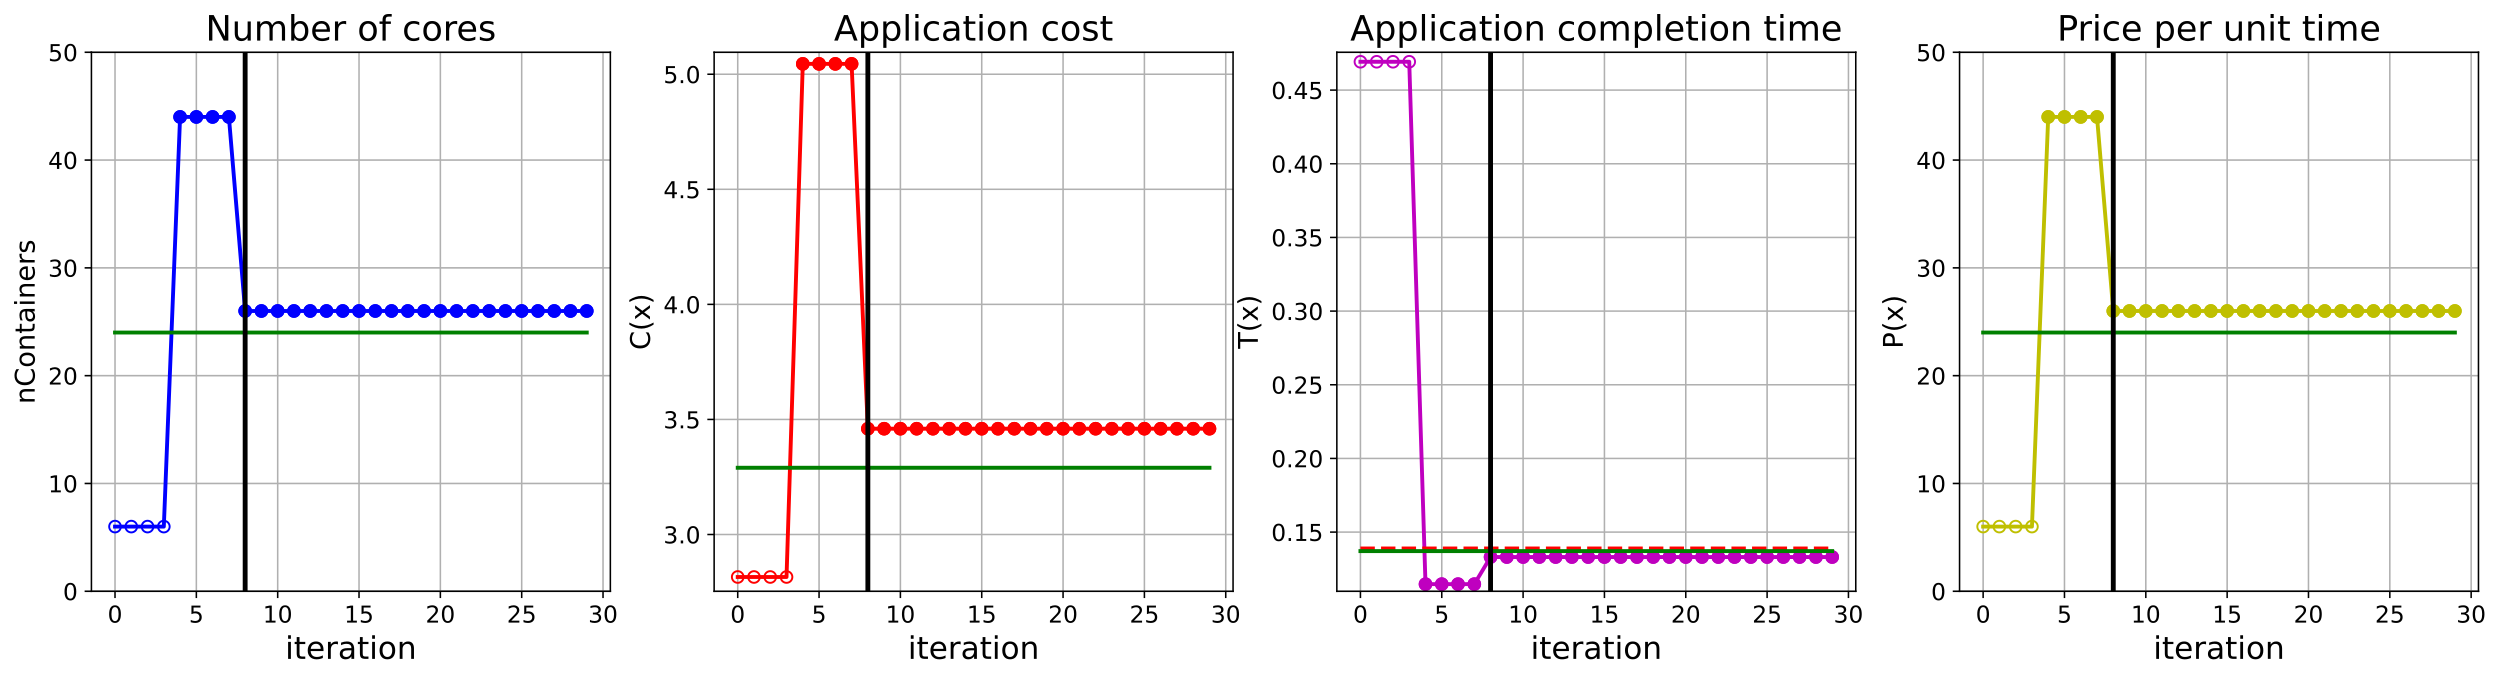 <?xml version="1.0" encoding="utf-8" standalone="no"?>
<!DOCTYPE svg PUBLIC "-//W3C//DTD SVG 1.1//EN"
  "http://www.w3.org/Graphics/SVG/1.1/DTD/svg11.dtd">
<!-- Created with matplotlib (https://matplotlib.org/) -->
<svg height="349.376pt" version="1.1" viewBox="0 0 1285.69 349.376" width="1285.69pt" xmlns="http://www.w3.org/2000/svg" xmlns:xlink="http://www.w3.org/1999/xlink">
 <defs>
  <style type="text/css">
*{stroke-linecap:butt;stroke-linejoin:round;}
  </style>
 </defs>
 <g id="figure_1">
  <g id="patch_1">
   <path d="M 0 349.376 
L 1285.69 349.376 
L 1285.69 0 
L 0 0 
z
" style="fill:#ffffff;"/>
  </g>
  <g id="axes_1">
   <g id="patch_2">
    <path d="M 47.019 304.077 
L 313.889 304.077 
L 313.889 26.877 
L 47.019 26.877 
z
" style="fill:#ffffff;"/>
   </g>
   <g id="matplotlib.axis_1">
    <g id="xtick_1">
     <g id="line2d_1">
      <path clip-path="url(#pff07ae6a3d)" d="M 59.15 304.077 
L 59.15 26.877 
" style="fill:none;stroke:#b0b0b0;stroke-linecap:square;stroke-width:0.8;"/>
     </g>
     <g id="line2d_2">
      <defs>
       <path d="M 0 0 
L 0 3.5 
" id="m22f7496c19" style="stroke:#000000;stroke-width:0.8;"/>
      </defs>
      <g>
       <use style="stroke:#000000;stroke-width:0.8;" x="59.15" xlink:href="#m22f7496c19" y="304.077"/>
      </g>
     </g>
     <g id="text_1">
      <!-- 0 -->
      <defs>
       <path d="M 31.781 66.406 
Q 24.172 66.406 20.328 58.906 
Q 16.5 51.422 16.5 36.375 
Q 16.5 21.391 20.328 13.891 
Q 24.172 6.391 31.781 6.391 
Q 39.453 6.391 43.281 13.891 
Q 47.125 21.391 47.125 36.375 
Q 47.125 51.422 43.281 58.906 
Q 39.453 66.406 31.781 66.406 
z
M 31.781 74.219 
Q 44.047 74.219 50.516 64.516 
Q 56.984 54.828 56.984 36.375 
Q 56.984 17.969 50.516 8.266 
Q 44.047 -1.422 31.781 -1.422 
Q 19.531 -1.422 13.062 8.266 
Q 6.594 17.969 6.594 36.375 
Q 6.594 54.828 13.062 64.516 
Q 19.531 74.219 31.781 74.219 
z
" id="DejaVuSans-48"/>
      </defs>
      <g transform="translate(55.332 320.195)scale(0.12 -0.12)">
       <use xlink:href="#DejaVuSans-48"/>
      </g>
     </g>
    </g>
    <g id="xtick_2">
     <g id="line2d_3">
      <path clip-path="url(#pff07ae6a3d)" d="M 100.979 304.077 
L 100.979 26.877 
" style="fill:none;stroke:#b0b0b0;stroke-linecap:square;stroke-width:0.8;"/>
     </g>
     <g id="line2d_4">
      <g>
       <use style="stroke:#000000;stroke-width:0.8;" x="100.979" xlink:href="#m22f7496c19" y="304.077"/>
      </g>
     </g>
     <g id="text_2">
      <!-- 5 -->
      <defs>
       <path d="M 10.797 72.906 
L 49.516 72.906 
L 49.516 64.594 
L 19.828 64.594 
L 19.828 46.734 
Q 21.969 47.469 24.109 47.828 
Q 26.266 48.188 28.422 48.188 
Q 40.625 48.188 47.75 41.5 
Q 54.891 34.812 54.891 23.391 
Q 54.891 11.625 47.562 5.094 
Q 40.234 -1.422 26.906 -1.422 
Q 22.312 -1.422 17.547 -0.641 
Q 12.797 0.141 7.719 1.703 
L 7.719 11.625 
Q 12.109 9.234 16.797 8.062 
Q 21.484 6.891 26.703 6.891 
Q 35.156 6.891 40.078 11.328 
Q 45.016 15.766 45.016 23.391 
Q 45.016 31 40.078 35.438 
Q 35.156 39.891 26.703 39.891 
Q 22.75 39.891 18.812 39.016 
Q 14.891 38.141 10.797 36.281 
z
" id="DejaVuSans-53"/>
      </defs>
      <g transform="translate(97.161 320.195)scale(0.12 -0.12)">
       <use xlink:href="#DejaVuSans-53"/>
      </g>
     </g>
    </g>
    <g id="xtick_3">
     <g id="line2d_5">
      <path clip-path="url(#pff07ae6a3d)" d="M 142.808 304.077 
L 142.808 26.877 
" style="fill:none;stroke:#b0b0b0;stroke-linecap:square;stroke-width:0.8;"/>
     </g>
     <g id="line2d_6">
      <g>
       <use style="stroke:#000000;stroke-width:0.8;" x="142.808" xlink:href="#m22f7496c19" y="304.077"/>
      </g>
     </g>
     <g id="text_3">
      <!-- 10 -->
      <defs>
       <path d="M 12.406 8.297 
L 28.516 8.297 
L 28.516 63.922 
L 10.984 60.406 
L 10.984 69.391 
L 28.422 72.906 
L 38.281 72.906 
L 38.281 8.297 
L 54.391 8.297 
L 54.391 0 
L 12.406 0 
z
" id="DejaVuSans-49"/>
      </defs>
      <g transform="translate(135.173 320.195)scale(0.12 -0.12)">
       <use xlink:href="#DejaVuSans-49"/>
       <use x="63.623" xlink:href="#DejaVuSans-48"/>
      </g>
     </g>
    </g>
    <g id="xtick_4">
     <g id="line2d_7">
      <path clip-path="url(#pff07ae6a3d)" d="M 184.637 304.077 
L 184.637 26.877 
" style="fill:none;stroke:#b0b0b0;stroke-linecap:square;stroke-width:0.8;"/>
     </g>
     <g id="line2d_8">
      <g>
       <use style="stroke:#000000;stroke-width:0.8;" x="184.637" xlink:href="#m22f7496c19" y="304.077"/>
      </g>
     </g>
     <g id="text_4">
      <!-- 15 -->
      <g transform="translate(177.002 320.195)scale(0.12 -0.12)">
       <use xlink:href="#DejaVuSans-49"/>
       <use x="63.623" xlink:href="#DejaVuSans-53"/>
      </g>
     </g>
    </g>
    <g id="xtick_5">
     <g id="line2d_9">
      <path clip-path="url(#pff07ae6a3d)" d="M 226.466 304.077 
L 226.466 26.877 
" style="fill:none;stroke:#b0b0b0;stroke-linecap:square;stroke-width:0.8;"/>
     </g>
     <g id="line2d_10">
      <g>
       <use style="stroke:#000000;stroke-width:0.8;" x="226.466" xlink:href="#m22f7496c19" y="304.077"/>
      </g>
     </g>
     <g id="text_5">
      <!-- 20 -->
      <defs>
       <path d="M 19.188 8.297 
L 53.609 8.297 
L 53.609 0 
L 7.328 0 
L 7.328 8.297 
Q 12.938 14.109 22.625 23.891 
Q 32.328 33.688 34.812 36.531 
Q 39.547 41.844 41.422 45.531 
Q 43.312 49.219 43.312 52.781 
Q 43.312 58.594 39.234 62.25 
Q 35.156 65.922 28.609 65.922 
Q 23.969 65.922 18.812 64.312 
Q 13.672 62.703 7.812 59.422 
L 7.812 69.391 
Q 13.766 71.781 18.938 73 
Q 24.125 74.219 28.422 74.219 
Q 39.75 74.219 46.484 68.547 
Q 53.219 62.891 53.219 53.422 
Q 53.219 48.922 51.531 44.891 
Q 49.859 40.875 45.406 35.406 
Q 44.188 33.984 37.641 27.219 
Q 31.109 20.453 19.188 8.297 
z
" id="DejaVuSans-50"/>
      </defs>
      <g transform="translate(218.831 320.195)scale(0.12 -0.12)">
       <use xlink:href="#DejaVuSans-50"/>
       <use x="63.623" xlink:href="#DejaVuSans-48"/>
      </g>
     </g>
    </g>
    <g id="xtick_6">
     <g id="line2d_11">
      <path clip-path="url(#pff07ae6a3d)" d="M 268.295 304.077 
L 268.295 26.877 
" style="fill:none;stroke:#b0b0b0;stroke-linecap:square;stroke-width:0.8;"/>
     </g>
     <g id="line2d_12">
      <g>
       <use style="stroke:#000000;stroke-width:0.8;" x="268.295" xlink:href="#m22f7496c19" y="304.077"/>
      </g>
     </g>
     <g id="text_6">
      <!-- 25 -->
      <g transform="translate(260.66 320.195)scale(0.12 -0.12)">
       <use xlink:href="#DejaVuSans-50"/>
       <use x="63.623" xlink:href="#DejaVuSans-53"/>
      </g>
     </g>
    </g>
    <g id="xtick_7">
     <g id="line2d_13">
      <path clip-path="url(#pff07ae6a3d)" d="M 310.124 304.077 
L 310.124 26.877 
" style="fill:none;stroke:#b0b0b0;stroke-linecap:square;stroke-width:0.8;"/>
     </g>
     <g id="line2d_14">
      <g>
       <use style="stroke:#000000;stroke-width:0.8;" x="310.124" xlink:href="#m22f7496c19" y="304.077"/>
      </g>
     </g>
     <g id="text_7">
      <!-- 30 -->
      <defs>
       <path d="M 40.578 39.312 
Q 47.656 37.797 51.625 33 
Q 55.609 28.219 55.609 21.188 
Q 55.609 10.406 48.188 4.484 
Q 40.766 -1.422 27.094 -1.422 
Q 22.516 -1.422 17.656 -0.516 
Q 12.797 0.391 7.625 2.203 
L 7.625 11.719 
Q 11.719 9.328 16.594 8.109 
Q 21.484 6.891 26.812 6.891 
Q 36.078 6.891 40.938 10.547 
Q 45.797 14.203 45.797 21.188 
Q 45.797 27.641 41.281 31.266 
Q 36.766 34.906 28.719 34.906 
L 20.219 34.906 
L 20.219 43.016 
L 29.109 43.016 
Q 36.375 43.016 40.234 45.922 
Q 44.094 48.828 44.094 54.297 
Q 44.094 59.906 40.109 62.906 
Q 36.141 65.922 28.719 65.922 
Q 24.656 65.922 20.016 65.031 
Q 15.375 64.156 9.812 62.312 
L 9.812 71.094 
Q 15.438 72.656 20.344 73.438 
Q 25.25 74.219 29.594 74.219 
Q 40.828 74.219 47.359 69.109 
Q 53.906 64.016 53.906 55.328 
Q 53.906 49.266 50.438 45.094 
Q 46.969 40.922 40.578 39.312 
z
" id="DejaVuSans-51"/>
      </defs>
      <g transform="translate(302.489 320.195)scale(0.12 -0.12)">
       <use xlink:href="#DejaVuSans-51"/>
       <use x="63.623" xlink:href="#DejaVuSans-48"/>
      </g>
     </g>
    </g>
    <g id="text_8">
     <!-- iteration -->
     <defs>
      <path d="M 9.422 54.688 
L 18.406 54.688 
L 18.406 0 
L 9.422 0 
z
M 9.422 75.984 
L 18.406 75.984 
L 18.406 64.594 
L 9.422 64.594 
z
" id="DejaVuSans-105"/>
      <path d="M 18.312 70.219 
L 18.312 54.688 
L 36.812 54.688 
L 36.812 47.703 
L 18.312 47.703 
L 18.312 18.016 
Q 18.312 11.328 20.141 9.422 
Q 21.969 7.516 27.594 7.516 
L 36.812 7.516 
L 36.812 0 
L 27.594 0 
Q 17.188 0 13.234 3.875 
Q 9.281 7.766 9.281 18.016 
L 9.281 47.703 
L 2.688 47.703 
L 2.688 54.688 
L 9.281 54.688 
L 9.281 70.219 
z
" id="DejaVuSans-116"/>
      <path d="M 56.203 29.594 
L 56.203 25.203 
L 14.891 25.203 
Q 15.484 15.922 20.484 11.062 
Q 25.484 6.203 34.422 6.203 
Q 39.594 6.203 44.453 7.469 
Q 49.312 8.734 54.109 11.281 
L 54.109 2.781 
Q 49.266 0.734 44.188 -0.344 
Q 39.109 -1.422 33.891 -1.422 
Q 20.797 -1.422 13.156 6.188 
Q 5.516 13.812 5.516 26.812 
Q 5.516 40.234 12.766 48.109 
Q 20.016 56 32.328 56 
Q 43.359 56 49.781 48.891 
Q 56.203 41.797 56.203 29.594 
z
M 47.219 32.234 
Q 47.125 39.594 43.094 43.984 
Q 39.062 48.391 32.422 48.391 
Q 24.906 48.391 20.391 44.141 
Q 15.875 39.891 15.188 32.172 
z
" id="DejaVuSans-101"/>
      <path d="M 41.109 46.297 
Q 39.594 47.172 37.812 47.578 
Q 36.031 48 33.891 48 
Q 26.266 48 22.188 43.047 
Q 18.109 38.094 18.109 28.812 
L 18.109 0 
L 9.078 0 
L 9.078 54.688 
L 18.109 54.688 
L 18.109 46.188 
Q 20.953 51.172 25.484 53.578 
Q 30.031 56 36.531 56 
Q 37.453 56 38.578 55.875 
Q 39.703 55.766 41.062 55.516 
z
" id="DejaVuSans-114"/>
      <path d="M 34.281 27.484 
Q 23.391 27.484 19.188 25 
Q 14.984 22.516 14.984 16.5 
Q 14.984 11.719 18.141 8.906 
Q 21.297 6.109 26.703 6.109 
Q 34.188 6.109 38.703 11.406 
Q 43.219 16.703 43.219 25.484 
L 43.219 27.484 
z
M 52.203 31.203 
L 52.203 0 
L 43.219 0 
L 43.219 8.297 
Q 40.141 3.328 35.547 0.953 
Q 30.953 -1.422 24.312 -1.422 
Q 15.922 -1.422 10.953 3.297 
Q 6 8.016 6 15.922 
Q 6 25.141 12.172 29.828 
Q 18.359 34.516 30.609 34.516 
L 43.219 34.516 
L 43.219 35.406 
Q 43.219 41.609 39.141 45 
Q 35.062 48.391 27.688 48.391 
Q 23 48.391 18.547 47.266 
Q 14.109 46.141 10.016 43.891 
L 10.016 52.203 
Q 14.938 54.109 19.578 55.047 
Q 24.219 56 28.609 56 
Q 40.484 56 46.344 49.844 
Q 52.203 43.703 52.203 31.203 
z
" id="DejaVuSans-97"/>
      <path d="M 30.609 48.391 
Q 23.391 48.391 19.188 42.75 
Q 14.984 37.109 14.984 27.297 
Q 14.984 17.484 19.156 11.844 
Q 23.344 6.203 30.609 6.203 
Q 37.797 6.203 41.984 11.859 
Q 46.188 17.531 46.188 27.297 
Q 46.188 37.016 41.984 42.703 
Q 37.797 48.391 30.609 48.391 
z
M 30.609 56 
Q 42.328 56 49.016 48.375 
Q 55.719 40.766 55.719 27.297 
Q 55.719 13.875 49.016 6.219 
Q 42.328 -1.422 30.609 -1.422 
Q 18.844 -1.422 12.172 6.219 
Q 5.516 13.875 5.516 27.297 
Q 5.516 40.766 12.172 48.375 
Q 18.844 56 30.609 56 
z
" id="DejaVuSans-111"/>
      <path d="M 54.891 33.016 
L 54.891 0 
L 45.906 0 
L 45.906 32.719 
Q 45.906 40.484 42.875 44.328 
Q 39.844 48.188 33.797 48.188 
Q 26.516 48.188 22.312 43.547 
Q 18.109 38.922 18.109 30.906 
L 18.109 0 
L 9.078 0 
L 9.078 54.688 
L 18.109 54.688 
L 18.109 46.188 
Q 21.344 51.125 25.703 53.562 
Q 30.078 56 35.797 56 
Q 45.219 56 50.047 50.172 
Q 54.891 44.344 54.891 33.016 
z
" id="DejaVuSans-110"/>
     </defs>
     <g transform="translate(146.658 338.848)scale(0.16 -0.16)">
      <use xlink:href="#DejaVuSans-105"/>
      <use x="27.783" xlink:href="#DejaVuSans-116"/>
      <use x="66.992" xlink:href="#DejaVuSans-101"/>
      <use x="128.516" xlink:href="#DejaVuSans-114"/>
      <use x="169.629" xlink:href="#DejaVuSans-97"/>
      <use x="230.908" xlink:href="#DejaVuSans-116"/>
      <use x="270.117" xlink:href="#DejaVuSans-105"/>
      <use x="297.9" xlink:href="#DejaVuSans-111"/>
      <use x="359.082" xlink:href="#DejaVuSans-110"/>
     </g>
    </g>
   </g>
   <g id="matplotlib.axis_2">
    <g id="ytick_1">
     <g id="line2d_15">
      <path clip-path="url(#pff07ae6a3d)" d="M 47.019 304.077 
L 313.889 304.077 
" style="fill:none;stroke:#b0b0b0;stroke-linecap:square;stroke-width:0.8;"/>
     </g>
     <g id="line2d_16">
      <defs>
       <path d="M 0 0 
L -3.5 0 
" id="ma9bd6486f5" style="stroke:#000000;stroke-width:0.8;"/>
      </defs>
      <g>
       <use style="stroke:#000000;stroke-width:0.8;" x="47.019" xlink:href="#ma9bd6486f5" y="304.077"/>
      </g>
     </g>
     <g id="text_9">
      <!-- 0 -->
      <g transform="translate(32.384 308.636)scale(0.12 -0.12)">
       <use xlink:href="#DejaVuSans-48"/>
      </g>
     </g>
    </g>
    <g id="ytick_2">
     <g id="line2d_17">
      <path clip-path="url(#pff07ae6a3d)" d="M 47.019 248.637 
L 313.889 248.637 
" style="fill:none;stroke:#b0b0b0;stroke-linecap:square;stroke-width:0.8;"/>
     </g>
     <g id="line2d_18">
      <g>
       <use style="stroke:#000000;stroke-width:0.8;" x="47.019" xlink:href="#ma9bd6486f5" y="248.637"/>
      </g>
     </g>
     <g id="text_10">
      <!-- 10 -->
      <g transform="translate(24.749 253.196)scale(0.12 -0.12)">
       <use xlink:href="#DejaVuSans-49"/>
       <use x="63.623" xlink:href="#DejaVuSans-48"/>
      </g>
     </g>
    </g>
    <g id="ytick_3">
     <g id="line2d_19">
      <path clip-path="url(#pff07ae6a3d)" d="M 47.019 193.197 
L 313.889 193.197 
" style="fill:none;stroke:#b0b0b0;stroke-linecap:square;stroke-width:0.8;"/>
     </g>
     <g id="line2d_20">
      <g>
       <use style="stroke:#000000;stroke-width:0.8;" x="47.019" xlink:href="#ma9bd6486f5" y="193.197"/>
      </g>
     </g>
     <g id="text_11">
      <!-- 20 -->
      <g transform="translate(24.749 197.756)scale(0.12 -0.12)">
       <use xlink:href="#DejaVuSans-50"/>
       <use x="63.623" xlink:href="#DejaVuSans-48"/>
      </g>
     </g>
    </g>
    <g id="ytick_4">
     <g id="line2d_21">
      <path clip-path="url(#pff07ae6a3d)" d="M 47.019 137.757 
L 313.889 137.757 
" style="fill:none;stroke:#b0b0b0;stroke-linecap:square;stroke-width:0.8;"/>
     </g>
     <g id="line2d_22">
      <g>
       <use style="stroke:#000000;stroke-width:0.8;" x="47.019" xlink:href="#ma9bd6486f5" y="137.757"/>
      </g>
     </g>
     <g id="text_12">
      <!-- 30 -->
      <g transform="translate(24.749 142.316)scale(0.12 -0.12)">
       <use xlink:href="#DejaVuSans-51"/>
       <use x="63.623" xlink:href="#DejaVuSans-48"/>
      </g>
     </g>
    </g>
    <g id="ytick_5">
     <g id="line2d_23">
      <path clip-path="url(#pff07ae6a3d)" d="M 47.019 82.317 
L 313.889 82.317 
" style="fill:none;stroke:#b0b0b0;stroke-linecap:square;stroke-width:0.8;"/>
     </g>
     <g id="line2d_24">
      <g>
       <use style="stroke:#000000;stroke-width:0.8;" x="47.019" xlink:href="#ma9bd6486f5" y="82.317"/>
      </g>
     </g>
     <g id="text_13">
      <!-- 40 -->
      <defs>
       <path d="M 37.797 64.312 
L 12.891 25.391 
L 37.797 25.391 
z
M 35.203 72.906 
L 47.609 72.906 
L 47.609 25.391 
L 58.016 25.391 
L 58.016 17.188 
L 47.609 17.188 
L 47.609 0 
L 37.797 0 
L 37.797 17.188 
L 4.891 17.188 
L 4.891 26.703 
z
" id="DejaVuSans-52"/>
      </defs>
      <g transform="translate(24.749 86.876)scale(0.12 -0.12)">
       <use xlink:href="#DejaVuSans-52"/>
       <use x="63.623" xlink:href="#DejaVuSans-48"/>
      </g>
     </g>
    </g>
    <g id="ytick_6">
     <g id="line2d_25">
      <path clip-path="url(#pff07ae6a3d)" d="M 47.019 26.877 
L 313.889 26.877 
" style="fill:none;stroke:#b0b0b0;stroke-linecap:square;stroke-width:0.8;"/>
     </g>
     <g id="line2d_26">
      <g>
       <use style="stroke:#000000;stroke-width:0.8;" x="47.019" xlink:href="#ma9bd6486f5" y="26.877"/>
      </g>
     </g>
     <g id="text_14">
      <!-- 50 -->
      <g transform="translate(24.749 31.436)scale(0.12 -0.12)">
       <use xlink:href="#DejaVuSans-53"/>
       <use x="63.623" xlink:href="#DejaVuSans-48"/>
      </g>
     </g>
    </g>
    <g id="text_15">
     <!-- nContainers -->
     <defs>
      <path d="M 64.406 67.281 
L 64.406 56.891 
Q 59.422 61.531 53.781 63.812 
Q 48.141 66.109 41.797 66.109 
Q 29.297 66.109 22.656 58.469 
Q 16.016 50.828 16.016 36.375 
Q 16.016 21.969 22.656 14.328 
Q 29.297 6.688 41.797 6.688 
Q 48.141 6.688 53.781 8.984 
Q 59.422 11.281 64.406 15.922 
L 64.406 5.609 
Q 59.234 2.094 53.438 0.328 
Q 47.656 -1.422 41.219 -1.422 
Q 24.656 -1.422 15.125 8.703 
Q 5.609 18.844 5.609 36.375 
Q 5.609 53.953 15.125 64.078 
Q 24.656 74.219 41.219 74.219 
Q 47.75 74.219 53.531 72.484 
Q 59.328 70.75 64.406 67.281 
z
" id="DejaVuSans-67"/>
      <path d="M 44.281 53.078 
L 44.281 44.578 
Q 40.484 46.531 36.375 47.5 
Q 32.281 48.484 27.875 48.484 
Q 21.188 48.484 17.844 46.438 
Q 14.5 44.391 14.5 40.281 
Q 14.5 37.156 16.891 35.375 
Q 19.281 33.594 26.516 31.984 
L 29.594 31.297 
Q 39.156 29.25 43.188 25.516 
Q 47.219 21.781 47.219 15.094 
Q 47.219 7.469 41.188 3.016 
Q 35.156 -1.422 24.609 -1.422 
Q 20.219 -1.422 15.453 -0.562 
Q 10.688 0.297 5.422 2 
L 5.422 11.281 
Q 10.406 8.688 15.234 7.391 
Q 20.062 6.109 24.812 6.109 
Q 31.156 6.109 34.562 8.281 
Q 37.984 10.453 37.984 14.406 
Q 37.984 18.062 35.516 20.016 
Q 33.062 21.969 24.703 23.781 
L 21.578 24.516 
Q 13.234 26.266 9.516 29.906 
Q 5.812 33.547 5.812 39.891 
Q 5.812 47.609 11.281 51.797 
Q 16.75 56 26.812 56 
Q 31.781 56 36.172 55.266 
Q 40.578 54.547 44.281 53.078 
z
" id="DejaVuSans-115"/>
     </defs>
     <g transform="translate(17.838 207.767)rotate(-90)scale(0.14 -0.14)">
      <use xlink:href="#DejaVuSans-110"/>
      <use x="63.379" xlink:href="#DejaVuSans-67"/>
      <use x="133.203" xlink:href="#DejaVuSans-111"/>
      <use x="194.385" xlink:href="#DejaVuSans-110"/>
      <use x="257.764" xlink:href="#DejaVuSans-116"/>
      <use x="296.973" xlink:href="#DejaVuSans-97"/>
      <use x="358.252" xlink:href="#DejaVuSans-105"/>
      <use x="386.035" xlink:href="#DejaVuSans-110"/>
      <use x="449.414" xlink:href="#DejaVuSans-101"/>
      <use x="510.938" xlink:href="#DejaVuSans-114"/>
      <use x="552.051" xlink:href="#DejaVuSans-115"/>
     </g>
    </g>
   </g>
   <g id="line2d_27">
    <path clip-path="url(#pff07ae6a3d)" d="M 59.15 270.813 
L 67.516 270.813 
L 75.881 270.813 
L 84.247 270.813 
L 92.613 60.141 
L 100.979 60.141 
L 109.345 60.141 
L 117.711 60.141 
L 126.076 159.933 
L 134.442 159.933 
L 142.808 159.933 
L 151.174 159.933 
L 159.54 159.933 
L 167.905 159.933 
L 176.271 159.933 
L 184.637 159.933 
L 193.003 159.933 
L 201.369 159.933 
L 209.735 159.933 
L 218.1 159.933 
L 226.466 159.933 
L 234.832 159.933 
L 243.198 159.933 
L 251.564 159.933 
L 259.929 159.933 
L 268.295 159.933 
L 276.661 159.933 
L 285.027 159.933 
L 293.393 159.933 
L 301.759 159.933 
" style="fill:none;stroke:#0000ff;stroke-linecap:square;stroke-width:2;"/>
    <defs>
     <path d="M 0 3 
C 0.796 3 1.559 2.684 2.121 2.121 
C 2.684 1.559 3 0.796 3 0 
C 3 -0.796 2.684 -1.559 2.121 -2.121 
C 1.559 -2.684 0.796 -3 0 -3 
C -0.796 -3 -1.559 -2.684 -2.121 -2.121 
C -2.684 -1.559 -3 -0.796 -3 0 
C -3 0.796 -2.684 1.559 -2.121 2.121 
C -1.559 2.684 -0.796 3 0 3 
z
" id="m24817e7e07" style="stroke:#0000ff;"/>
    </defs>
    <g clip-path="url(#pff07ae6a3d)">
     <use style="fill-opacity:0;stroke:#0000ff;" x="59.15" xlink:href="#m24817e7e07" y="270.813"/>
     <use style="fill-opacity:0;stroke:#0000ff;" x="67.516" xlink:href="#m24817e7e07" y="270.813"/>
     <use style="fill-opacity:0;stroke:#0000ff;" x="75.881" xlink:href="#m24817e7e07" y="270.813"/>
     <use style="fill-opacity:0;stroke:#0000ff;" x="84.247" xlink:href="#m24817e7e07" y="270.813"/>
     <use style="fill-opacity:0;stroke:#0000ff;" x="92.613" xlink:href="#m24817e7e07" y="60.141"/>
     <use style="fill-opacity:0;stroke:#0000ff;" x="100.979" xlink:href="#m24817e7e07" y="60.141"/>
     <use style="fill-opacity:0;stroke:#0000ff;" x="109.345" xlink:href="#m24817e7e07" y="60.141"/>
     <use style="fill-opacity:0;stroke:#0000ff;" x="117.711" xlink:href="#m24817e7e07" y="60.141"/>
     <use style="fill-opacity:0;stroke:#0000ff;" x="126.076" xlink:href="#m24817e7e07" y="159.933"/>
     <use style="fill-opacity:0;stroke:#0000ff;" x="134.442" xlink:href="#m24817e7e07" y="159.933"/>
     <use style="fill-opacity:0;stroke:#0000ff;" x="142.808" xlink:href="#m24817e7e07" y="159.933"/>
     <use style="fill-opacity:0;stroke:#0000ff;" x="151.174" xlink:href="#m24817e7e07" y="159.933"/>
     <use style="fill-opacity:0;stroke:#0000ff;" x="159.54" xlink:href="#m24817e7e07" y="159.933"/>
     <use style="fill-opacity:0;stroke:#0000ff;" x="167.905" xlink:href="#m24817e7e07" y="159.933"/>
     <use style="fill-opacity:0;stroke:#0000ff;" x="176.271" xlink:href="#m24817e7e07" y="159.933"/>
     <use style="fill-opacity:0;stroke:#0000ff;" x="184.637" xlink:href="#m24817e7e07" y="159.933"/>
     <use style="fill-opacity:0;stroke:#0000ff;" x="193.003" xlink:href="#m24817e7e07" y="159.933"/>
     <use style="fill-opacity:0;stroke:#0000ff;" x="201.369" xlink:href="#m24817e7e07" y="159.933"/>
     <use style="fill-opacity:0;stroke:#0000ff;" x="209.735" xlink:href="#m24817e7e07" y="159.933"/>
     <use style="fill-opacity:0;stroke:#0000ff;" x="218.1" xlink:href="#m24817e7e07" y="159.933"/>
     <use style="fill-opacity:0;stroke:#0000ff;" x="226.466" xlink:href="#m24817e7e07" y="159.933"/>
     <use style="fill-opacity:0;stroke:#0000ff;" x="234.832" xlink:href="#m24817e7e07" y="159.933"/>
     <use style="fill-opacity:0;stroke:#0000ff;" x="243.198" xlink:href="#m24817e7e07" y="159.933"/>
     <use style="fill-opacity:0;stroke:#0000ff;" x="251.564" xlink:href="#m24817e7e07" y="159.933"/>
     <use style="fill-opacity:0;stroke:#0000ff;" x="259.929" xlink:href="#m24817e7e07" y="159.933"/>
     <use style="fill-opacity:0;stroke:#0000ff;" x="268.295" xlink:href="#m24817e7e07" y="159.933"/>
     <use style="fill-opacity:0;stroke:#0000ff;" x="276.661" xlink:href="#m24817e7e07" y="159.933"/>
     <use style="fill-opacity:0;stroke:#0000ff;" x="285.027" xlink:href="#m24817e7e07" y="159.933"/>
     <use style="fill-opacity:0;stroke:#0000ff;" x="293.393" xlink:href="#m24817e7e07" y="159.933"/>
     <use style="fill-opacity:0;stroke:#0000ff;" x="301.759" xlink:href="#m24817e7e07" y="159.933"/>
    </g>
   </g>
   <g id="line2d_28">
    <defs>
     <path d="M 0 3 
C 0.796 3 1.559 2.684 2.121 2.121 
C 2.684 1.559 3 0.796 3 0 
C 3 -0.796 2.684 -1.559 2.121 -2.121 
C 1.559 -2.684 0.796 -3 0 -3 
C -0.796 -3 -1.559 -2.684 -2.121 -2.121 
C -2.684 -1.559 -3 -0.796 -3 0 
C -3 0.796 -2.684 1.559 -2.121 2.121 
C -1.559 2.684 -0.796 3 0 3 
z
" id="m77da45e820" style="stroke:#0000ff;"/>
    </defs>
    <g clip-path="url(#pff07ae6a3d)">
     <use style="fill:#0000ff;stroke:#0000ff;" x="92.613" xlink:href="#m77da45e820" y="60.141"/>
    </g>
   </g>
   <g id="line2d_29">
    <g clip-path="url(#pff07ae6a3d)">
     <use style="fill:#0000ff;stroke:#0000ff;" x="100.979" xlink:href="#m77da45e820" y="60.141"/>
    </g>
   </g>
   <g id="line2d_30">
    <g clip-path="url(#pff07ae6a3d)">
     <use style="fill:#0000ff;stroke:#0000ff;" x="109.345" xlink:href="#m77da45e820" y="60.141"/>
    </g>
   </g>
   <g id="line2d_31">
    <g clip-path="url(#pff07ae6a3d)">
     <use style="fill:#0000ff;stroke:#0000ff;" x="117.711" xlink:href="#m77da45e820" y="60.141"/>
    </g>
   </g>
   <g id="line2d_32">
    <g clip-path="url(#pff07ae6a3d)">
     <use style="fill:#0000ff;stroke:#0000ff;" x="126.076" xlink:href="#m77da45e820" y="159.933"/>
    </g>
   </g>
   <g id="line2d_33">
    <g clip-path="url(#pff07ae6a3d)">
     <use style="fill:#0000ff;stroke:#0000ff;" x="134.442" xlink:href="#m77da45e820" y="159.933"/>
    </g>
   </g>
   <g id="line2d_34">
    <g clip-path="url(#pff07ae6a3d)">
     <use style="fill:#0000ff;stroke:#0000ff;" x="142.808" xlink:href="#m77da45e820" y="159.933"/>
    </g>
   </g>
   <g id="line2d_35">
    <g clip-path="url(#pff07ae6a3d)">
     <use style="fill:#0000ff;stroke:#0000ff;" x="151.174" xlink:href="#m77da45e820" y="159.933"/>
    </g>
   </g>
   <g id="line2d_36">
    <g clip-path="url(#pff07ae6a3d)">
     <use style="fill:#0000ff;stroke:#0000ff;" x="159.54" xlink:href="#m77da45e820" y="159.933"/>
    </g>
   </g>
   <g id="line2d_37">
    <g clip-path="url(#pff07ae6a3d)">
     <use style="fill:#0000ff;stroke:#0000ff;" x="167.905" xlink:href="#m77da45e820" y="159.933"/>
    </g>
   </g>
   <g id="line2d_38">
    <g clip-path="url(#pff07ae6a3d)">
     <use style="fill:#0000ff;stroke:#0000ff;" x="176.271" xlink:href="#m77da45e820" y="159.933"/>
    </g>
   </g>
   <g id="line2d_39">
    <g clip-path="url(#pff07ae6a3d)">
     <use style="fill:#0000ff;stroke:#0000ff;" x="184.637" xlink:href="#m77da45e820" y="159.933"/>
    </g>
   </g>
   <g id="line2d_40">
    <g clip-path="url(#pff07ae6a3d)">
     <use style="fill:#0000ff;stroke:#0000ff;" x="193.003" xlink:href="#m77da45e820" y="159.933"/>
    </g>
   </g>
   <g id="line2d_41">
    <g clip-path="url(#pff07ae6a3d)">
     <use style="fill:#0000ff;stroke:#0000ff;" x="201.369" xlink:href="#m77da45e820" y="159.933"/>
    </g>
   </g>
   <g id="line2d_42">
    <g clip-path="url(#pff07ae6a3d)">
     <use style="fill:#0000ff;stroke:#0000ff;" x="209.735" xlink:href="#m77da45e820" y="159.933"/>
    </g>
   </g>
   <g id="line2d_43">
    <g clip-path="url(#pff07ae6a3d)">
     <use style="fill:#0000ff;stroke:#0000ff;" x="218.1" xlink:href="#m77da45e820" y="159.933"/>
    </g>
   </g>
   <g id="line2d_44">
    <g clip-path="url(#pff07ae6a3d)">
     <use style="fill:#0000ff;stroke:#0000ff;" x="226.466" xlink:href="#m77da45e820" y="159.933"/>
    </g>
   </g>
   <g id="line2d_45">
    <g clip-path="url(#pff07ae6a3d)">
     <use style="fill:#0000ff;stroke:#0000ff;" x="234.832" xlink:href="#m77da45e820" y="159.933"/>
    </g>
   </g>
   <g id="line2d_46">
    <g clip-path="url(#pff07ae6a3d)">
     <use style="fill:#0000ff;stroke:#0000ff;" x="243.198" xlink:href="#m77da45e820" y="159.933"/>
    </g>
   </g>
   <g id="line2d_47">
    <g clip-path="url(#pff07ae6a3d)">
     <use style="fill:#0000ff;stroke:#0000ff;" x="251.564" xlink:href="#m77da45e820" y="159.933"/>
    </g>
   </g>
   <g id="line2d_48">
    <g clip-path="url(#pff07ae6a3d)">
     <use style="fill:#0000ff;stroke:#0000ff;" x="259.929" xlink:href="#m77da45e820" y="159.933"/>
    </g>
   </g>
   <g id="line2d_49">
    <g clip-path="url(#pff07ae6a3d)">
     <use style="fill:#0000ff;stroke:#0000ff;" x="268.295" xlink:href="#m77da45e820" y="159.933"/>
    </g>
   </g>
   <g id="line2d_50">
    <g clip-path="url(#pff07ae6a3d)">
     <use style="fill:#0000ff;stroke:#0000ff;" x="276.661" xlink:href="#m77da45e820" y="159.933"/>
    </g>
   </g>
   <g id="line2d_51">
    <g clip-path="url(#pff07ae6a3d)">
     <use style="fill:#0000ff;stroke:#0000ff;" x="285.027" xlink:href="#m77da45e820" y="159.933"/>
    </g>
   </g>
   <g id="line2d_52">
    <g clip-path="url(#pff07ae6a3d)">
     <use style="fill:#0000ff;stroke:#0000ff;" x="293.393" xlink:href="#m77da45e820" y="159.933"/>
    </g>
   </g>
   <g id="line2d_53">
    <g clip-path="url(#pff07ae6a3d)">
     <use style="fill:#0000ff;stroke:#0000ff;" x="301.759" xlink:href="#m77da45e820" y="159.933"/>
    </g>
   </g>
   <g id="line2d_54">
    <path clip-path="url(#pff07ae6a3d)" d="M 59.15 171.021 
L 67.516 171.021 
L 75.881 171.021 
L 84.247 171.021 
L 92.613 171.021 
L 100.979 171.021 
L 109.345 171.021 
L 117.711 171.021 
L 126.076 171.021 
L 134.442 171.021 
L 142.808 171.021 
L 151.174 171.021 
L 159.54 171.021 
L 167.905 171.021 
L 176.271 171.021 
L 184.637 171.021 
L 193.003 171.021 
L 201.369 171.021 
L 209.735 171.021 
L 218.1 171.021 
L 226.466 171.021 
L 234.832 171.021 
L 243.198 171.021 
L 251.564 171.021 
L 259.929 171.021 
L 268.295 171.021 
L 276.661 171.021 
L 285.027 171.021 
L 293.393 171.021 
L 301.759 171.021 
" style="fill:none;stroke:#008000;stroke-linecap:square;stroke-width:2;"/>
   </g>
   <g id="line2d_55">
    <path clip-path="url(#pff07ae6a3d)" d="M 126.076 304.077 
L 126.076 26.877 
" style="fill:none;stroke:#000000;stroke-linecap:square;stroke-width:2.5;"/>
   </g>
   <g id="patch_3">
    <path d="M 47.019 304.077 
L 47.019 26.877 
" style="fill:none;stroke:#000000;stroke-linecap:square;stroke-linejoin:miter;stroke-width:0.8;"/>
   </g>
   <g id="patch_4">
    <path d="M 313.889 304.077 
L 313.889 26.877 
" style="fill:none;stroke:#000000;stroke-linecap:square;stroke-linejoin:miter;stroke-width:0.8;"/>
   </g>
   <g id="patch_5">
    <path d="M 47.019 304.077 
L 313.889 304.077 
" style="fill:none;stroke:#000000;stroke-linecap:square;stroke-linejoin:miter;stroke-width:0.8;"/>
   </g>
   <g id="patch_6">
    <path d="M 47.019 26.877 
L 313.889 26.877 
" style="fill:none;stroke:#000000;stroke-linecap:square;stroke-linejoin:miter;stroke-width:0.8;"/>
   </g>
   <g id="text_16">
    <!-- Number of cores -->
    <defs>
     <path d="M 9.812 72.906 
L 23.094 72.906 
L 55.422 11.922 
L 55.422 72.906 
L 64.984 72.906 
L 64.984 0 
L 51.703 0 
L 19.391 60.984 
L 19.391 0 
L 9.812 0 
z
" id="DejaVuSans-78"/>
     <path d="M 8.5 21.578 
L 8.5 54.688 
L 17.484 54.688 
L 17.484 21.922 
Q 17.484 14.156 20.5 10.266 
Q 23.531 6.391 29.594 6.391 
Q 36.859 6.391 41.078 11.031 
Q 45.312 15.672 45.312 23.688 
L 45.312 54.688 
L 54.297 54.688 
L 54.297 0 
L 45.312 0 
L 45.312 8.406 
Q 42.047 3.422 37.719 1 
Q 33.406 -1.422 27.688 -1.422 
Q 18.266 -1.422 13.375 4.438 
Q 8.5 10.297 8.5 21.578 
z
M 31.109 56 
z
" id="DejaVuSans-117"/>
     <path d="M 52 44.188 
Q 55.375 50.25 60.062 53.125 
Q 64.75 56 71.094 56 
Q 79.641 56 84.281 50.016 
Q 88.922 44.047 88.922 33.016 
L 88.922 0 
L 79.891 0 
L 79.891 32.719 
Q 79.891 40.578 77.094 44.375 
Q 74.312 48.188 68.609 48.188 
Q 61.625 48.188 57.562 43.547 
Q 53.516 38.922 53.516 30.906 
L 53.516 0 
L 44.484 0 
L 44.484 32.719 
Q 44.484 40.625 41.703 44.406 
Q 38.922 48.188 33.109 48.188 
Q 26.219 48.188 22.156 43.531 
Q 18.109 38.875 18.109 30.906 
L 18.109 0 
L 9.078 0 
L 9.078 54.688 
L 18.109 54.688 
L 18.109 46.188 
Q 21.188 51.219 25.484 53.609 
Q 29.781 56 35.688 56 
Q 41.656 56 45.828 52.969 
Q 50 49.953 52 44.188 
z
" id="DejaVuSans-109"/>
     <path d="M 48.688 27.297 
Q 48.688 37.203 44.609 42.844 
Q 40.531 48.484 33.406 48.484 
Q 26.266 48.484 22.188 42.844 
Q 18.109 37.203 18.109 27.297 
Q 18.109 17.391 22.188 11.75 
Q 26.266 6.109 33.406 6.109 
Q 40.531 6.109 44.609 11.75 
Q 48.688 17.391 48.688 27.297 
z
M 18.109 46.391 
Q 20.953 51.266 25.266 53.625 
Q 29.594 56 35.594 56 
Q 45.562 56 51.781 48.094 
Q 58.016 40.188 58.016 27.297 
Q 58.016 14.406 51.781 6.484 
Q 45.562 -1.422 35.594 -1.422 
Q 29.594 -1.422 25.266 0.953 
Q 20.953 3.328 18.109 8.203 
L 18.109 0 
L 9.078 0 
L 9.078 75.984 
L 18.109 75.984 
z
" id="DejaVuSans-98"/>
     <path id="DejaVuSans-32"/>
     <path d="M 37.109 75.984 
L 37.109 68.5 
L 28.516 68.5 
Q 23.688 68.5 21.797 66.547 
Q 19.922 64.594 19.922 59.516 
L 19.922 54.688 
L 34.719 54.688 
L 34.719 47.703 
L 19.922 47.703 
L 19.922 0 
L 10.891 0 
L 10.891 47.703 
L 2.297 47.703 
L 2.297 54.688 
L 10.891 54.688 
L 10.891 58.5 
Q 10.891 67.625 15.141 71.797 
Q 19.391 75.984 28.609 75.984 
z
" id="DejaVuSans-102"/>
     <path d="M 48.781 52.594 
L 48.781 44.188 
Q 44.969 46.297 41.141 47.344 
Q 37.312 48.391 33.406 48.391 
Q 24.656 48.391 19.812 42.844 
Q 14.984 37.312 14.984 27.297 
Q 14.984 17.281 19.812 11.734 
Q 24.656 6.203 33.406 6.203 
Q 37.312 6.203 41.141 7.25 
Q 44.969 8.297 48.781 10.406 
L 48.781 2.094 
Q 45.016 0.344 40.984 -0.531 
Q 36.969 -1.422 32.422 -1.422 
Q 20.062 -1.422 12.781 6.344 
Q 5.516 14.109 5.516 27.297 
Q 5.516 40.672 12.859 48.328 
Q 20.219 56 33.016 56 
Q 37.156 56 41.109 55.141 
Q 45.062 54.297 48.781 52.594 
z
" id="DejaVuSans-99"/>
    </defs>
    <g transform="translate(105.725 20.877)scale(0.18 -0.18)">
     <use xlink:href="#DejaVuSans-78"/>
     <use x="74.805" xlink:href="#DejaVuSans-117"/>
     <use x="138.184" xlink:href="#DejaVuSans-109"/>
     <use x="235.596" xlink:href="#DejaVuSans-98"/>
     <use x="299.072" xlink:href="#DejaVuSans-101"/>
     <use x="360.596" xlink:href="#DejaVuSans-114"/>
     <use x="401.709" xlink:href="#DejaVuSans-32"/>
     <use x="433.496" xlink:href="#DejaVuSans-111"/>
     <use x="494.678" xlink:href="#DejaVuSans-102"/>
     <use x="529.883" xlink:href="#DejaVuSans-32"/>
     <use x="561.67" xlink:href="#DejaVuSans-99"/>
     <use x="616.65" xlink:href="#DejaVuSans-111"/>
     <use x="677.832" xlink:href="#DejaVuSans-114"/>
     <use x="716.695" xlink:href="#DejaVuSans-101"/>
     <use x="778.219" xlink:href="#DejaVuSans-115"/>
    </g>
   </g>
  </g>
  <g id="axes_2">
   <g id="patch_7">
    <path d="M 367.263 304.077 
L 634.132 304.077 
L 634.132 26.877 
L 367.263 26.877 
z
" style="fill:#ffffff;"/>
   </g>
   <g id="matplotlib.axis_3">
    <g id="xtick_8">
     <g id="line2d_56">
      <path clip-path="url(#pe2cf488371)" d="M 379.393 304.077 
L 379.393 26.877 
" style="fill:none;stroke:#b0b0b0;stroke-linecap:square;stroke-width:0.8;"/>
     </g>
     <g id="line2d_57">
      <g>
       <use style="stroke:#000000;stroke-width:0.8;" x="379.393" xlink:href="#m22f7496c19" y="304.077"/>
      </g>
     </g>
     <g id="text_17">
      <!-- 0 -->
      <g transform="translate(375.576 320.195)scale(0.12 -0.12)">
       <use xlink:href="#DejaVuSans-48"/>
      </g>
     </g>
    </g>
    <g id="xtick_9">
     <g id="line2d_58">
      <path clip-path="url(#pe2cf488371)" d="M 421.222 304.077 
L 421.222 26.877 
" style="fill:none;stroke:#b0b0b0;stroke-linecap:square;stroke-width:0.8;"/>
     </g>
     <g id="line2d_59">
      <g>
       <use style="stroke:#000000;stroke-width:0.8;" x="421.222" xlink:href="#m22f7496c19" y="304.077"/>
      </g>
     </g>
     <g id="text_18">
      <!-- 5 -->
      <g transform="translate(417.405 320.195)scale(0.12 -0.12)">
       <use xlink:href="#DejaVuSans-53"/>
      </g>
     </g>
    </g>
    <g id="xtick_10">
     <g id="line2d_60">
      <path clip-path="url(#pe2cf488371)" d="M 463.051 304.077 
L 463.051 26.877 
" style="fill:none;stroke:#b0b0b0;stroke-linecap:square;stroke-width:0.8;"/>
     </g>
     <g id="line2d_61">
      <g>
       <use style="stroke:#000000;stroke-width:0.8;" x="463.051" xlink:href="#m22f7496c19" y="304.077"/>
      </g>
     </g>
     <g id="text_19">
      <!-- 10 -->
      <g transform="translate(455.416 320.195)scale(0.12 -0.12)">
       <use xlink:href="#DejaVuSans-49"/>
       <use x="63.623" xlink:href="#DejaVuSans-48"/>
      </g>
     </g>
    </g>
    <g id="xtick_11">
     <g id="line2d_62">
      <path clip-path="url(#pe2cf488371)" d="M 504.881 304.077 
L 504.881 26.877 
" style="fill:none;stroke:#b0b0b0;stroke-linecap:square;stroke-width:0.8;"/>
     </g>
     <g id="line2d_63">
      <g>
       <use style="stroke:#000000;stroke-width:0.8;" x="504.881" xlink:href="#m22f7496c19" y="304.077"/>
      </g>
     </g>
     <g id="text_20">
      <!-- 15 -->
      <g transform="translate(497.246 320.195)scale(0.12 -0.12)">
       <use xlink:href="#DejaVuSans-49"/>
       <use x="63.623" xlink:href="#DejaVuSans-53"/>
      </g>
     </g>
    </g>
    <g id="xtick_12">
     <g id="line2d_64">
      <path clip-path="url(#pe2cf488371)" d="M 546.71 304.077 
L 546.71 26.877 
" style="fill:none;stroke:#b0b0b0;stroke-linecap:square;stroke-width:0.8;"/>
     </g>
     <g id="line2d_65">
      <g>
       <use style="stroke:#000000;stroke-width:0.8;" x="546.71" xlink:href="#m22f7496c19" y="304.077"/>
      </g>
     </g>
     <g id="text_21">
      <!-- 20 -->
      <g transform="translate(539.075 320.195)scale(0.12 -0.12)">
       <use xlink:href="#DejaVuSans-50"/>
       <use x="63.623" xlink:href="#DejaVuSans-48"/>
      </g>
     </g>
    </g>
    <g id="xtick_13">
     <g id="line2d_66">
      <path clip-path="url(#pe2cf488371)" d="M 588.539 304.077 
L 588.539 26.877 
" style="fill:none;stroke:#b0b0b0;stroke-linecap:square;stroke-width:0.8;"/>
     </g>
     <g id="line2d_67">
      <g>
       <use style="stroke:#000000;stroke-width:0.8;" x="588.539" xlink:href="#m22f7496c19" y="304.077"/>
      </g>
     </g>
     <g id="text_22">
      <!-- 25 -->
      <g transform="translate(580.904 320.195)scale(0.12 -0.12)">
       <use xlink:href="#DejaVuSans-50"/>
       <use x="63.623" xlink:href="#DejaVuSans-53"/>
      </g>
     </g>
    </g>
    <g id="xtick_14">
     <g id="line2d_68">
      <path clip-path="url(#pe2cf488371)" d="M 630.368 304.077 
L 630.368 26.877 
" style="fill:none;stroke:#b0b0b0;stroke-linecap:square;stroke-width:0.8;"/>
     </g>
     <g id="line2d_69">
      <g>
       <use style="stroke:#000000;stroke-width:0.8;" x="630.368" xlink:href="#m22f7496c19" y="304.077"/>
      </g>
     </g>
     <g id="text_23">
      <!-- 30 -->
      <g transform="translate(622.733 320.195)scale(0.12 -0.12)">
       <use xlink:href="#DejaVuSans-51"/>
       <use x="63.623" xlink:href="#DejaVuSans-48"/>
      </g>
     </g>
    </g>
    <g id="text_24">
     <!-- iteration -->
     <g transform="translate(466.901 338.848)scale(0.16 -0.16)">
      <use xlink:href="#DejaVuSans-105"/>
      <use x="27.783" xlink:href="#DejaVuSans-116"/>
      <use x="66.992" xlink:href="#DejaVuSans-101"/>
      <use x="128.516" xlink:href="#DejaVuSans-114"/>
      <use x="169.629" xlink:href="#DejaVuSans-97"/>
      <use x="230.908" xlink:href="#DejaVuSans-116"/>
      <use x="270.117" xlink:href="#DejaVuSans-105"/>
      <use x="297.9" xlink:href="#DejaVuSans-111"/>
      <use x="359.082" xlink:href="#DejaVuSans-110"/>
     </g>
    </g>
   </g>
   <g id="matplotlib.axis_4">
    <g id="ytick_7">
     <g id="line2d_70">
      <path clip-path="url(#pe2cf488371)" d="M 367.263 274.891 
L 634.132 274.891 
" style="fill:none;stroke:#b0b0b0;stroke-linecap:square;stroke-width:0.8;"/>
     </g>
     <g id="line2d_71">
      <g>
       <use style="stroke:#000000;stroke-width:0.8;" x="367.263" xlink:href="#ma9bd6486f5" y="274.891"/>
      </g>
     </g>
     <g id="text_25">
      <!-- 3.0 -->
      <defs>
       <path d="M 10.688 12.406 
L 21 12.406 
L 21 0 
L 10.688 0 
z
" id="DejaVuSans-46"/>
      </defs>
      <g transform="translate(341.179 279.45)scale(0.12 -0.12)">
       <use xlink:href="#DejaVuSans-51"/>
       <use x="63.623" xlink:href="#DejaVuSans-46"/>
       <use x="95.41" xlink:href="#DejaVuSans-48"/>
      </g>
     </g>
    </g>
    <g id="ytick_8">
     <g id="line2d_72">
      <path clip-path="url(#pe2cf488371)" d="M 367.263 215.715 
L 634.132 215.715 
" style="fill:none;stroke:#b0b0b0;stroke-linecap:square;stroke-width:0.8;"/>
     </g>
     <g id="line2d_73">
      <g>
       <use style="stroke:#000000;stroke-width:0.8;" x="367.263" xlink:href="#ma9bd6486f5" y="215.715"/>
      </g>
     </g>
     <g id="text_26">
      <!-- 3.5 -->
      <g transform="translate(341.179 220.274)scale(0.12 -0.12)">
       <use xlink:href="#DejaVuSans-51"/>
       <use x="63.623" xlink:href="#DejaVuSans-46"/>
       <use x="95.41" xlink:href="#DejaVuSans-53"/>
      </g>
     </g>
    </g>
    <g id="ytick_9">
     <g id="line2d_74">
      <path clip-path="url(#pe2cf488371)" d="M 367.263 156.539 
L 634.132 156.539 
" style="fill:none;stroke:#b0b0b0;stroke-linecap:square;stroke-width:0.8;"/>
     </g>
     <g id="line2d_75">
      <g>
       <use style="stroke:#000000;stroke-width:0.8;" x="367.263" xlink:href="#ma9bd6486f5" y="156.539"/>
      </g>
     </g>
     <g id="text_27">
      <!-- 4.0 -->
      <g transform="translate(341.179 161.098)scale(0.12 -0.12)">
       <use xlink:href="#DejaVuSans-52"/>
       <use x="63.623" xlink:href="#DejaVuSans-46"/>
       <use x="95.41" xlink:href="#DejaVuSans-48"/>
      </g>
     </g>
    </g>
    <g id="ytick_10">
     <g id="line2d_76">
      <path clip-path="url(#pe2cf488371)" d="M 367.263 97.363 
L 634.132 97.363 
" style="fill:none;stroke:#b0b0b0;stroke-linecap:square;stroke-width:0.8;"/>
     </g>
     <g id="line2d_77">
      <g>
       <use style="stroke:#000000;stroke-width:0.8;" x="367.263" xlink:href="#ma9bd6486f5" y="97.363"/>
      </g>
     </g>
     <g id="text_28">
      <!-- 4.5 -->
      <g transform="translate(341.179 101.922)scale(0.12 -0.12)">
       <use xlink:href="#DejaVuSans-52"/>
       <use x="63.623" xlink:href="#DejaVuSans-46"/>
       <use x="95.41" xlink:href="#DejaVuSans-53"/>
      </g>
     </g>
    </g>
    <g id="ytick_11">
     <g id="line2d_78">
      <path clip-path="url(#pe2cf488371)" d="M 367.263 38.187 
L 634.132 38.187 
" style="fill:none;stroke:#b0b0b0;stroke-linecap:square;stroke-width:0.8;"/>
     </g>
     <g id="line2d_79">
      <g>
       <use style="stroke:#000000;stroke-width:0.8;" x="367.263" xlink:href="#ma9bd6486f5" y="38.187"/>
      </g>
     </g>
     <g id="text_29">
      <!-- 5.0 -->
      <g transform="translate(341.179 42.746)scale(0.12 -0.12)">
       <use xlink:href="#DejaVuSans-53"/>
       <use x="63.623" xlink:href="#DejaVuSans-46"/>
       <use x="95.41" xlink:href="#DejaVuSans-48"/>
      </g>
     </g>
    </g>
    <g id="text_30">
     <!-- C(x) -->
     <defs>
      <path d="M 31 75.875 
Q 24.469 64.656 21.281 53.656 
Q 18.109 42.672 18.109 31.391 
Q 18.109 20.125 21.312 9.062 
Q 24.516 -2 31 -13.188 
L 23.188 -13.188 
Q 15.875 -1.703 12.234 9.375 
Q 8.594 20.453 8.594 31.391 
Q 8.594 42.281 12.203 53.312 
Q 15.828 64.359 23.188 75.875 
z
" id="DejaVuSans-40"/>
      <path d="M 54.891 54.688 
L 35.109 28.078 
L 55.906 0 
L 45.312 0 
L 29.391 21.484 
L 13.484 0 
L 2.875 0 
L 24.125 28.609 
L 4.688 54.688 
L 15.281 54.688 
L 29.781 35.203 
L 44.281 54.688 
z
" id="DejaVuSans-120"/>
      <path d="M 8.016 75.875 
L 15.828 75.875 
Q 23.141 64.359 26.781 53.312 
Q 30.422 42.281 30.422 31.391 
Q 30.422 20.453 26.781 9.375 
Q 23.141 -1.703 15.828 -13.188 
L 8.016 -13.188 
Q 14.5 -2 17.703 9.062 
Q 20.906 20.125 20.906 31.391 
Q 20.906 42.672 17.703 53.656 
Q 14.5 64.656 8.016 75.875 
z
" id="DejaVuSans-41"/>
     </defs>
     <g transform="translate(334.268 179.97)rotate(-90)scale(0.14 -0.14)">
      <use xlink:href="#DejaVuSans-67"/>
      <use x="69.824" xlink:href="#DejaVuSans-40"/>
      <use x="108.838" xlink:href="#DejaVuSans-120"/>
      <use x="168.018" xlink:href="#DejaVuSans-41"/>
     </g>
    </g>
   </g>
   <g id="line2d_80">
    <path clip-path="url(#pe2cf488371)" d="M 379.393 296.734 
L 387.759 296.734 
L 396.125 296.734 
L 404.491 296.734 
L 412.857 32.848 
L 421.222 32.848 
L 429.588 32.848 
L 437.954 32.848 
L 446.32 220.476 
L 454.686 220.476 
L 463.051 220.476 
L 471.417 220.476 
L 479.783 220.476 
L 488.149 220.476 
L 496.515 220.476 
L 504.881 220.476 
L 513.246 220.476 
L 521.612 220.476 
L 529.978 220.476 
L 538.344 220.476 
L 546.71 220.476 
L 555.075 220.476 
L 563.441 220.476 
L 571.807 220.476 
L 580.173 220.476 
L 588.539 220.476 
L 596.905 220.476 
L 605.27 220.476 
L 613.636 220.476 
L 622.002 220.476 
" style="fill:none;stroke:#ff0000;stroke-linecap:square;stroke-width:2;"/>
    <defs>
     <path d="M 0 3 
C 0.796 3 1.559 2.684 2.121 2.121 
C 2.684 1.559 3 0.796 3 0 
C 3 -0.796 2.684 -1.559 2.121 -2.121 
C 1.559 -2.684 0.796 -3 0 -3 
C -0.796 -3 -1.559 -2.684 -2.121 -2.121 
C -2.684 -1.559 -3 -0.796 -3 0 
C -3 0.796 -2.684 1.559 -2.121 2.121 
C -1.559 2.684 -0.796 3 0 3 
z
" id="m6ea7876e40" style="stroke:#ff0000;"/>
    </defs>
    <g clip-path="url(#pe2cf488371)">
     <use style="fill-opacity:0;stroke:#ff0000;" x="379.393" xlink:href="#m6ea7876e40" y="296.734"/>
     <use style="fill-opacity:0;stroke:#ff0000;" x="387.759" xlink:href="#m6ea7876e40" y="296.734"/>
     <use style="fill-opacity:0;stroke:#ff0000;" x="396.125" xlink:href="#m6ea7876e40" y="296.734"/>
     <use style="fill-opacity:0;stroke:#ff0000;" x="404.491" xlink:href="#m6ea7876e40" y="296.734"/>
     <use style="fill-opacity:0;stroke:#ff0000;" x="412.857" xlink:href="#m6ea7876e40" y="32.848"/>
     <use style="fill-opacity:0;stroke:#ff0000;" x="421.222" xlink:href="#m6ea7876e40" y="32.848"/>
     <use style="fill-opacity:0;stroke:#ff0000;" x="429.588" xlink:href="#m6ea7876e40" y="32.848"/>
     <use style="fill-opacity:0;stroke:#ff0000;" x="437.954" xlink:href="#m6ea7876e40" y="32.848"/>
     <use style="fill-opacity:0;stroke:#ff0000;" x="446.32" xlink:href="#m6ea7876e40" y="220.476"/>
     <use style="fill-opacity:0;stroke:#ff0000;" x="454.686" xlink:href="#m6ea7876e40" y="220.476"/>
     <use style="fill-opacity:0;stroke:#ff0000;" x="463.051" xlink:href="#m6ea7876e40" y="220.476"/>
     <use style="fill-opacity:0;stroke:#ff0000;" x="471.417" xlink:href="#m6ea7876e40" y="220.476"/>
     <use style="fill-opacity:0;stroke:#ff0000;" x="479.783" xlink:href="#m6ea7876e40" y="220.476"/>
     <use style="fill-opacity:0;stroke:#ff0000;" x="488.149" xlink:href="#m6ea7876e40" y="220.476"/>
     <use style="fill-opacity:0;stroke:#ff0000;" x="496.515" xlink:href="#m6ea7876e40" y="220.476"/>
     <use style="fill-opacity:0;stroke:#ff0000;" x="504.881" xlink:href="#m6ea7876e40" y="220.476"/>
     <use style="fill-opacity:0;stroke:#ff0000;" x="513.246" xlink:href="#m6ea7876e40" y="220.476"/>
     <use style="fill-opacity:0;stroke:#ff0000;" x="521.612" xlink:href="#m6ea7876e40" y="220.476"/>
     <use style="fill-opacity:0;stroke:#ff0000;" x="529.978" xlink:href="#m6ea7876e40" y="220.476"/>
     <use style="fill-opacity:0;stroke:#ff0000;" x="538.344" xlink:href="#m6ea7876e40" y="220.476"/>
     <use style="fill-opacity:0;stroke:#ff0000;" x="546.71" xlink:href="#m6ea7876e40" y="220.476"/>
     <use style="fill-opacity:0;stroke:#ff0000;" x="555.075" xlink:href="#m6ea7876e40" y="220.476"/>
     <use style="fill-opacity:0;stroke:#ff0000;" x="563.441" xlink:href="#m6ea7876e40" y="220.476"/>
     <use style="fill-opacity:0;stroke:#ff0000;" x="571.807" xlink:href="#m6ea7876e40" y="220.476"/>
     <use style="fill-opacity:0;stroke:#ff0000;" x="580.173" xlink:href="#m6ea7876e40" y="220.476"/>
     <use style="fill-opacity:0;stroke:#ff0000;" x="588.539" xlink:href="#m6ea7876e40" y="220.476"/>
     <use style="fill-opacity:0;stroke:#ff0000;" x="596.905" xlink:href="#m6ea7876e40" y="220.476"/>
     <use style="fill-opacity:0;stroke:#ff0000;" x="605.27" xlink:href="#m6ea7876e40" y="220.476"/>
     <use style="fill-opacity:0;stroke:#ff0000;" x="613.636" xlink:href="#m6ea7876e40" y="220.476"/>
     <use style="fill-opacity:0;stroke:#ff0000;" x="622.002" xlink:href="#m6ea7876e40" y="220.476"/>
    </g>
   </g>
   <g id="line2d_81">
    <defs>
     <path d="M 0 3 
C 0.796 3 1.559 2.684 2.121 2.121 
C 2.684 1.559 3 0.796 3 0 
C 3 -0.796 2.684 -1.559 2.121 -2.121 
C 1.559 -2.684 0.796 -3 0 -3 
C -0.796 -3 -1.559 -2.684 -2.121 -2.121 
C -2.684 -1.559 -3 -0.796 -3 0 
C -3 0.796 -2.684 1.559 -2.121 2.121 
C -1.559 2.684 -0.796 3 0 3 
z
" id="m0a063ce0e3" style="stroke:#ff0000;"/>
    </defs>
    <g clip-path="url(#pe2cf488371)">
     <use style="fill:#ff0000;stroke:#ff0000;" x="412.857" xlink:href="#m0a063ce0e3" y="32.848"/>
    </g>
   </g>
   <g id="line2d_82">
    <g clip-path="url(#pe2cf488371)">
     <use style="fill:#ff0000;stroke:#ff0000;" x="421.222" xlink:href="#m0a063ce0e3" y="32.848"/>
    </g>
   </g>
   <g id="line2d_83">
    <g clip-path="url(#pe2cf488371)">
     <use style="fill:#ff0000;stroke:#ff0000;" x="429.588" xlink:href="#m0a063ce0e3" y="32.848"/>
    </g>
   </g>
   <g id="line2d_84">
    <g clip-path="url(#pe2cf488371)">
     <use style="fill:#ff0000;stroke:#ff0000;" x="437.954" xlink:href="#m0a063ce0e3" y="32.848"/>
    </g>
   </g>
   <g id="line2d_85">
    <g clip-path="url(#pe2cf488371)">
     <use style="fill:#ff0000;stroke:#ff0000;" x="446.32" xlink:href="#m0a063ce0e3" y="220.476"/>
    </g>
   </g>
   <g id="line2d_86">
    <g clip-path="url(#pe2cf488371)">
     <use style="fill:#ff0000;stroke:#ff0000;" x="454.686" xlink:href="#m0a063ce0e3" y="220.476"/>
    </g>
   </g>
   <g id="line2d_87">
    <g clip-path="url(#pe2cf488371)">
     <use style="fill:#ff0000;stroke:#ff0000;" x="463.051" xlink:href="#m0a063ce0e3" y="220.476"/>
    </g>
   </g>
   <g id="line2d_88">
    <g clip-path="url(#pe2cf488371)">
     <use style="fill:#ff0000;stroke:#ff0000;" x="471.417" xlink:href="#m0a063ce0e3" y="220.476"/>
    </g>
   </g>
   <g id="line2d_89">
    <g clip-path="url(#pe2cf488371)">
     <use style="fill:#ff0000;stroke:#ff0000;" x="479.783" xlink:href="#m0a063ce0e3" y="220.476"/>
    </g>
   </g>
   <g id="line2d_90">
    <g clip-path="url(#pe2cf488371)">
     <use style="fill:#ff0000;stroke:#ff0000;" x="488.149" xlink:href="#m0a063ce0e3" y="220.476"/>
    </g>
   </g>
   <g id="line2d_91">
    <g clip-path="url(#pe2cf488371)">
     <use style="fill:#ff0000;stroke:#ff0000;" x="496.515" xlink:href="#m0a063ce0e3" y="220.476"/>
    </g>
   </g>
   <g id="line2d_92">
    <g clip-path="url(#pe2cf488371)">
     <use style="fill:#ff0000;stroke:#ff0000;" x="504.881" xlink:href="#m0a063ce0e3" y="220.476"/>
    </g>
   </g>
   <g id="line2d_93">
    <g clip-path="url(#pe2cf488371)">
     <use style="fill:#ff0000;stroke:#ff0000;" x="513.246" xlink:href="#m0a063ce0e3" y="220.476"/>
    </g>
   </g>
   <g id="line2d_94">
    <g clip-path="url(#pe2cf488371)">
     <use style="fill:#ff0000;stroke:#ff0000;" x="521.612" xlink:href="#m0a063ce0e3" y="220.476"/>
    </g>
   </g>
   <g id="line2d_95">
    <g clip-path="url(#pe2cf488371)">
     <use style="fill:#ff0000;stroke:#ff0000;" x="529.978" xlink:href="#m0a063ce0e3" y="220.476"/>
    </g>
   </g>
   <g id="line2d_96">
    <g clip-path="url(#pe2cf488371)">
     <use style="fill:#ff0000;stroke:#ff0000;" x="538.344" xlink:href="#m0a063ce0e3" y="220.476"/>
    </g>
   </g>
   <g id="line2d_97">
    <g clip-path="url(#pe2cf488371)">
     <use style="fill:#ff0000;stroke:#ff0000;" x="546.71" xlink:href="#m0a063ce0e3" y="220.476"/>
    </g>
   </g>
   <g id="line2d_98">
    <g clip-path="url(#pe2cf488371)">
     <use style="fill:#ff0000;stroke:#ff0000;" x="555.075" xlink:href="#m0a063ce0e3" y="220.476"/>
    </g>
   </g>
   <g id="line2d_99">
    <g clip-path="url(#pe2cf488371)">
     <use style="fill:#ff0000;stroke:#ff0000;" x="563.441" xlink:href="#m0a063ce0e3" y="220.476"/>
    </g>
   </g>
   <g id="line2d_100">
    <g clip-path="url(#pe2cf488371)">
     <use style="fill:#ff0000;stroke:#ff0000;" x="571.807" xlink:href="#m0a063ce0e3" y="220.476"/>
    </g>
   </g>
   <g id="line2d_101">
    <g clip-path="url(#pe2cf488371)">
     <use style="fill:#ff0000;stroke:#ff0000;" x="580.173" xlink:href="#m0a063ce0e3" y="220.476"/>
    </g>
   </g>
   <g id="line2d_102">
    <g clip-path="url(#pe2cf488371)">
     <use style="fill:#ff0000;stroke:#ff0000;" x="588.539" xlink:href="#m0a063ce0e3" y="220.476"/>
    </g>
   </g>
   <g id="line2d_103">
    <g clip-path="url(#pe2cf488371)">
     <use style="fill:#ff0000;stroke:#ff0000;" x="596.905" xlink:href="#m0a063ce0e3" y="220.476"/>
    </g>
   </g>
   <g id="line2d_104">
    <g clip-path="url(#pe2cf488371)">
     <use style="fill:#ff0000;stroke:#ff0000;" x="605.27" xlink:href="#m0a063ce0e3" y="220.476"/>
    </g>
   </g>
   <g id="line2d_105">
    <g clip-path="url(#pe2cf488371)">
     <use style="fill:#ff0000;stroke:#ff0000;" x="613.636" xlink:href="#m0a063ce0e3" y="220.476"/>
    </g>
   </g>
   <g id="line2d_106">
    <g clip-path="url(#pe2cf488371)">
     <use style="fill:#ff0000;stroke:#ff0000;" x="622.002" xlink:href="#m0a063ce0e3" y="220.476"/>
    </g>
   </g>
   <g id="line2d_107">
    <path clip-path="url(#pe2cf488371)" d="M 379.393 240.56 
L 387.759 240.56 
L 396.125 240.56 
L 404.491 240.56 
L 412.857 240.56 
L 421.222 240.56 
L 429.588 240.56 
L 437.954 240.56 
L 446.32 240.56 
L 454.686 240.56 
L 463.051 240.56 
L 471.417 240.56 
L 479.783 240.56 
L 488.149 240.56 
L 496.515 240.56 
L 504.881 240.56 
L 513.246 240.56 
L 521.612 240.56 
L 529.978 240.56 
L 538.344 240.56 
L 546.71 240.56 
L 555.075 240.56 
L 563.441 240.56 
L 571.807 240.56 
L 580.173 240.56 
L 588.539 240.56 
L 596.905 240.56 
L 605.27 240.56 
L 613.636 240.56 
L 622.002 240.56 
" style="fill:none;stroke:#008000;stroke-linecap:square;stroke-width:2;"/>
   </g>
   <g id="line2d_108">
    <path clip-path="url(#pe2cf488371)" d="M 446.32 304.077 
L 446.32 26.877 
" style="fill:none;stroke:#000000;stroke-linecap:square;stroke-width:2.5;"/>
   </g>
   <g id="patch_8">
    <path d="M 367.263 304.077 
L 367.263 26.877 
" style="fill:none;stroke:#000000;stroke-linecap:square;stroke-linejoin:miter;stroke-width:0.8;"/>
   </g>
   <g id="patch_9">
    <path d="M 634.132 304.077 
L 634.132 26.877 
" style="fill:none;stroke:#000000;stroke-linecap:square;stroke-linejoin:miter;stroke-width:0.8;"/>
   </g>
   <g id="patch_10">
    <path d="M 367.263 304.077 
L 634.132 304.077 
" style="fill:none;stroke:#000000;stroke-linecap:square;stroke-linejoin:miter;stroke-width:0.8;"/>
   </g>
   <g id="patch_11">
    <path d="M 367.263 26.877 
L 634.132 26.877 
" style="fill:none;stroke:#000000;stroke-linecap:square;stroke-linejoin:miter;stroke-width:0.8;"/>
   </g>
   <g id="text_31">
    <!-- Application cost -->
    <defs>
     <path d="M 34.188 63.188 
L 20.797 26.906 
L 47.609 26.906 
z
M 28.609 72.906 
L 39.797 72.906 
L 67.578 0 
L 57.328 0 
L 50.688 18.703 
L 17.828 18.703 
L 11.188 0 
L 0.781 0 
z
" id="DejaVuSans-65"/>
     <path d="M 18.109 8.203 
L 18.109 -20.797 
L 9.078 -20.797 
L 9.078 54.688 
L 18.109 54.688 
L 18.109 46.391 
Q 20.953 51.266 25.266 53.625 
Q 29.594 56 35.594 56 
Q 45.562 56 51.781 48.094 
Q 58.016 40.188 58.016 27.297 
Q 58.016 14.406 51.781 6.484 
Q 45.562 -1.422 35.594 -1.422 
Q 29.594 -1.422 25.266 0.953 
Q 20.953 3.328 18.109 8.203 
z
M 48.688 27.297 
Q 48.688 37.203 44.609 42.844 
Q 40.531 48.484 33.406 48.484 
Q 26.266 48.484 22.188 42.844 
Q 18.109 37.203 18.109 27.297 
Q 18.109 17.391 22.188 11.75 
Q 26.266 6.109 33.406 6.109 
Q 40.531 6.109 44.609 11.75 
Q 48.688 17.391 48.688 27.297 
z
" id="DejaVuSans-112"/>
     <path d="M 9.422 75.984 
L 18.406 75.984 
L 18.406 0 
L 9.422 0 
z
" id="DejaVuSans-108"/>
    </defs>
    <g transform="translate(428.878 20.877)scale(0.18 -0.18)">
     <use xlink:href="#DejaVuSans-65"/>
     <use x="68.408" xlink:href="#DejaVuSans-112"/>
     <use x="131.885" xlink:href="#DejaVuSans-112"/>
     <use x="195.361" xlink:href="#DejaVuSans-108"/>
     <use x="223.145" xlink:href="#DejaVuSans-105"/>
     <use x="250.928" xlink:href="#DejaVuSans-99"/>
     <use x="305.908" xlink:href="#DejaVuSans-97"/>
     <use x="367.188" xlink:href="#DejaVuSans-116"/>
     <use x="406.396" xlink:href="#DejaVuSans-105"/>
     <use x="434.18" xlink:href="#DejaVuSans-111"/>
     <use x="495.361" xlink:href="#DejaVuSans-110"/>
     <use x="558.74" xlink:href="#DejaVuSans-32"/>
     <use x="590.527" xlink:href="#DejaVuSans-99"/>
     <use x="645.508" xlink:href="#DejaVuSans-111"/>
     <use x="706.689" xlink:href="#DejaVuSans-115"/>
     <use x="758.789" xlink:href="#DejaVuSans-116"/>
    </g>
   </g>
  </g>
  <g id="axes_3">
   <g id="patch_12">
    <path d="M 687.506 304.077 
L 954.376 304.077 
L 954.376 26.877 
L 687.506 26.877 
z
" style="fill:#ffffff;"/>
   </g>
   <g id="matplotlib.axis_5">
    <g id="xtick_15">
     <g id="line2d_109">
      <path clip-path="url(#pcdff4dae2c)" d="M 699.637 304.077 
L 699.637 26.877 
" style="fill:none;stroke:#b0b0b0;stroke-linecap:square;stroke-width:0.8;"/>
     </g>
     <g id="line2d_110">
      <g>
       <use style="stroke:#000000;stroke-width:0.8;" x="699.637" xlink:href="#m22f7496c19" y="304.077"/>
      </g>
     </g>
     <g id="text_32">
      <!-- 0 -->
      <g transform="translate(695.819 320.195)scale(0.12 -0.12)">
       <use xlink:href="#DejaVuSans-48"/>
      </g>
     </g>
    </g>
    <g id="xtick_16">
     <g id="line2d_111">
      <path clip-path="url(#pcdff4dae2c)" d="M 741.466 304.077 
L 741.466 26.877 
" style="fill:none;stroke:#b0b0b0;stroke-linecap:square;stroke-width:0.8;"/>
     </g>
     <g id="line2d_112">
      <g>
       <use style="stroke:#000000;stroke-width:0.8;" x="741.466" xlink:href="#m22f7496c19" y="304.077"/>
      </g>
     </g>
     <g id="text_33">
      <!-- 5 -->
      <g transform="translate(737.648 320.195)scale(0.12 -0.12)">
       <use xlink:href="#DejaVuSans-53"/>
      </g>
     </g>
    </g>
    <g id="xtick_17">
     <g id="line2d_113">
      <path clip-path="url(#pcdff4dae2c)" d="M 783.295 304.077 
L 783.295 26.877 
" style="fill:none;stroke:#b0b0b0;stroke-linecap:square;stroke-width:0.8;"/>
     </g>
     <g id="line2d_114">
      <g>
       <use style="stroke:#000000;stroke-width:0.8;" x="783.295" xlink:href="#m22f7496c19" y="304.077"/>
      </g>
     </g>
     <g id="text_34">
      <!-- 10 -->
      <g transform="translate(775.66 320.195)scale(0.12 -0.12)">
       <use xlink:href="#DejaVuSans-49"/>
       <use x="63.623" xlink:href="#DejaVuSans-48"/>
      </g>
     </g>
    </g>
    <g id="xtick_18">
     <g id="line2d_115">
      <path clip-path="url(#pcdff4dae2c)" d="M 825.124 304.077 
L 825.124 26.877 
" style="fill:none;stroke:#b0b0b0;stroke-linecap:square;stroke-width:0.8;"/>
     </g>
     <g id="line2d_116">
      <g>
       <use style="stroke:#000000;stroke-width:0.8;" x="825.124" xlink:href="#m22f7496c19" y="304.077"/>
      </g>
     </g>
     <g id="text_35">
      <!-- 15 -->
      <g transform="translate(817.489 320.195)scale(0.12 -0.12)">
       <use xlink:href="#DejaVuSans-49"/>
       <use x="63.623" xlink:href="#DejaVuSans-53"/>
      </g>
     </g>
    </g>
    <g id="xtick_19">
     <g id="line2d_117">
      <path clip-path="url(#pcdff4dae2c)" d="M 866.953 304.077 
L 866.953 26.877 
" style="fill:none;stroke:#b0b0b0;stroke-linecap:square;stroke-width:0.8;"/>
     </g>
     <g id="line2d_118">
      <g>
       <use style="stroke:#000000;stroke-width:0.8;" x="866.953" xlink:href="#m22f7496c19" y="304.077"/>
      </g>
     </g>
     <g id="text_36">
      <!-- 20 -->
      <g transform="translate(859.318 320.195)scale(0.12 -0.12)">
       <use xlink:href="#DejaVuSans-50"/>
       <use x="63.623" xlink:href="#DejaVuSans-48"/>
      </g>
     </g>
    </g>
    <g id="xtick_20">
     <g id="line2d_119">
      <path clip-path="url(#pcdff4dae2c)" d="M 908.782 304.077 
L 908.782 26.877 
" style="fill:none;stroke:#b0b0b0;stroke-linecap:square;stroke-width:0.8;"/>
     </g>
     <g id="line2d_120">
      <g>
       <use style="stroke:#000000;stroke-width:0.8;" x="908.782" xlink:href="#m22f7496c19" y="304.077"/>
      </g>
     </g>
     <g id="text_37">
      <!-- 25 -->
      <g transform="translate(901.147 320.195)scale(0.12 -0.12)">
       <use xlink:href="#DejaVuSans-50"/>
       <use x="63.623" xlink:href="#DejaVuSans-53"/>
      </g>
     </g>
    </g>
    <g id="xtick_21">
     <g id="line2d_121">
      <path clip-path="url(#pcdff4dae2c)" d="M 950.611 304.077 
L 950.611 26.877 
" style="fill:none;stroke:#b0b0b0;stroke-linecap:square;stroke-width:0.8;"/>
     </g>
     <g id="line2d_122">
      <g>
       <use style="stroke:#000000;stroke-width:0.8;" x="950.611" xlink:href="#m22f7496c19" y="304.077"/>
      </g>
     </g>
     <g id="text_38">
      <!-- 30 -->
      <g transform="translate(942.976 320.195)scale(0.12 -0.12)">
       <use xlink:href="#DejaVuSans-51"/>
       <use x="63.623" xlink:href="#DejaVuSans-48"/>
      </g>
     </g>
    </g>
    <g id="text_39">
     <!-- iteration -->
     <g transform="translate(787.145 338.848)scale(0.16 -0.16)">
      <use xlink:href="#DejaVuSans-105"/>
      <use x="27.783" xlink:href="#DejaVuSans-116"/>
      <use x="66.992" xlink:href="#DejaVuSans-101"/>
      <use x="128.516" xlink:href="#DejaVuSans-114"/>
      <use x="169.629" xlink:href="#DejaVuSans-97"/>
      <use x="230.908" xlink:href="#DejaVuSans-116"/>
      <use x="270.117" xlink:href="#DejaVuSans-105"/>
      <use x="297.9" xlink:href="#DejaVuSans-111"/>
      <use x="359.082" xlink:href="#DejaVuSans-110"/>
     </g>
    </g>
   </g>
   <g id="matplotlib.axis_6">
    <g id="ytick_12">
     <g id="line2d_123">
      <path clip-path="url(#pcdff4dae2c)" d="M 687.506 273.637 
L 954.376 273.637 
" style="fill:none;stroke:#b0b0b0;stroke-linecap:square;stroke-width:0.8;"/>
     </g>
     <g id="line2d_124">
      <g>
       <use style="stroke:#000000;stroke-width:0.8;" x="687.506" xlink:href="#ma9bd6486f5" y="273.637"/>
      </g>
     </g>
     <g id="text_40">
      <!-- 0.15 -->
      <g transform="translate(653.788 278.196)scale(0.12 -0.12)">
       <use xlink:href="#DejaVuSans-48"/>
       <use x="63.623" xlink:href="#DejaVuSans-46"/>
       <use x="95.41" xlink:href="#DejaVuSans-49"/>
       <use x="159.033" xlink:href="#DejaVuSans-53"/>
      </g>
     </g>
    </g>
    <g id="ytick_13">
     <g id="line2d_125">
      <path clip-path="url(#pcdff4dae2c)" d="M 687.506 235.754 
L 954.376 235.754 
" style="fill:none;stroke:#b0b0b0;stroke-linecap:square;stroke-width:0.8;"/>
     </g>
     <g id="line2d_126">
      <g>
       <use style="stroke:#000000;stroke-width:0.8;" x="687.506" xlink:href="#ma9bd6486f5" y="235.754"/>
      </g>
     </g>
     <g id="text_41">
      <!-- 0.20 -->
      <g transform="translate(653.788 240.314)scale(0.12 -0.12)">
       <use xlink:href="#DejaVuSans-48"/>
       <use x="63.623" xlink:href="#DejaVuSans-46"/>
       <use x="95.41" xlink:href="#DejaVuSans-50"/>
       <use x="159.033" xlink:href="#DejaVuSans-48"/>
      </g>
     </g>
    </g>
    <g id="ytick_14">
     <g id="line2d_127">
      <path clip-path="url(#pcdff4dae2c)" d="M 687.506 197.872 
L 954.376 197.872 
" style="fill:none;stroke:#b0b0b0;stroke-linecap:square;stroke-width:0.8;"/>
     </g>
     <g id="line2d_128">
      <g>
       <use style="stroke:#000000;stroke-width:0.8;" x="687.506" xlink:href="#ma9bd6486f5" y="197.872"/>
      </g>
     </g>
     <g id="text_42">
      <!-- 0.25 -->
      <g transform="translate(653.788 202.431)scale(0.12 -0.12)">
       <use xlink:href="#DejaVuSans-48"/>
       <use x="63.623" xlink:href="#DejaVuSans-46"/>
       <use x="95.41" xlink:href="#DejaVuSans-50"/>
       <use x="159.033" xlink:href="#DejaVuSans-53"/>
      </g>
     </g>
    </g>
    <g id="ytick_15">
     <g id="line2d_129">
      <path clip-path="url(#pcdff4dae2c)" d="M 687.506 159.989 
L 954.376 159.989 
" style="fill:none;stroke:#b0b0b0;stroke-linecap:square;stroke-width:0.8;"/>
     </g>
     <g id="line2d_130">
      <g>
       <use style="stroke:#000000;stroke-width:0.8;" x="687.506" xlink:href="#ma9bd6486f5" y="159.989"/>
      </g>
     </g>
     <g id="text_43">
      <!-- 0.30 -->
      <g transform="translate(653.788 164.548)scale(0.12 -0.12)">
       <use xlink:href="#DejaVuSans-48"/>
       <use x="63.623" xlink:href="#DejaVuSans-46"/>
       <use x="95.41" xlink:href="#DejaVuSans-51"/>
       <use x="159.033" xlink:href="#DejaVuSans-48"/>
      </g>
     </g>
    </g>
    <g id="ytick_16">
     <g id="line2d_131">
      <path clip-path="url(#pcdff4dae2c)" d="M 687.506 122.106 
L 954.376 122.106 
" style="fill:none;stroke:#b0b0b0;stroke-linecap:square;stroke-width:0.8;"/>
     </g>
     <g id="line2d_132">
      <g>
       <use style="stroke:#000000;stroke-width:0.8;" x="687.506" xlink:href="#ma9bd6486f5" y="122.106"/>
      </g>
     </g>
     <g id="text_44">
      <!-- 0.35 -->
      <g transform="translate(653.788 126.665)scale(0.12 -0.12)">
       <use xlink:href="#DejaVuSans-48"/>
       <use x="63.623" xlink:href="#DejaVuSans-46"/>
       <use x="95.41" xlink:href="#DejaVuSans-51"/>
       <use x="159.033" xlink:href="#DejaVuSans-53"/>
      </g>
     </g>
    </g>
    <g id="ytick_17">
     <g id="line2d_133">
      <path clip-path="url(#pcdff4dae2c)" d="M 687.506 84.223 
L 954.376 84.223 
" style="fill:none;stroke:#b0b0b0;stroke-linecap:square;stroke-width:0.8;"/>
     </g>
     <g id="line2d_134">
      <g>
       <use style="stroke:#000000;stroke-width:0.8;" x="687.506" xlink:href="#ma9bd6486f5" y="84.223"/>
      </g>
     </g>
     <g id="text_45">
      <!-- 0.40 -->
      <g transform="translate(653.788 88.782)scale(0.12 -0.12)">
       <use xlink:href="#DejaVuSans-48"/>
       <use x="63.623" xlink:href="#DejaVuSans-46"/>
       <use x="95.41" xlink:href="#DejaVuSans-52"/>
       <use x="159.033" xlink:href="#DejaVuSans-48"/>
      </g>
     </g>
    </g>
    <g id="ytick_18">
     <g id="line2d_135">
      <path clip-path="url(#pcdff4dae2c)" d="M 687.506 46.34 
L 954.376 46.34 
" style="fill:none;stroke:#b0b0b0;stroke-linecap:square;stroke-width:0.8;"/>
     </g>
     <g id="line2d_136">
      <g>
       <use style="stroke:#000000;stroke-width:0.8;" x="687.506" xlink:href="#ma9bd6486f5" y="46.34"/>
      </g>
     </g>
     <g id="text_46">
      <!-- 0.45 -->
      <g transform="translate(653.788 50.899)scale(0.12 -0.12)">
       <use xlink:href="#DejaVuSans-48"/>
       <use x="63.623" xlink:href="#DejaVuSans-46"/>
       <use x="95.41" xlink:href="#DejaVuSans-52"/>
       <use x="159.033" xlink:href="#DejaVuSans-53"/>
      </g>
     </g>
    </g>
    <g id="text_47">
     <!-- T(x) -->
     <defs>
      <path d="M -0.297 72.906 
L 61.375 72.906 
L 61.375 64.594 
L 35.5 64.594 
L 35.5 0 
L 25.594 0 
L 25.594 64.594 
L -0.297 64.594 
z
" id="DejaVuSans-84"/>
     </defs>
     <g transform="translate(646.876 179.358)rotate(-90)scale(0.14 -0.14)">
      <use xlink:href="#DejaVuSans-84"/>
      <use x="61.084" xlink:href="#DejaVuSans-40"/>
      <use x="100.098" xlink:href="#DejaVuSans-120"/>
      <use x="159.277" xlink:href="#DejaVuSans-41"/>
     </g>
    </g>
   </g>
   <g id="line2d_137">
    <path clip-path="url(#pcdff4dae2c)" d="M 699.637 31.763 
L 708.003 31.763 
L 716.368 31.763 
L 724.734 31.763 
L 733.1 300.412 
L 741.466 300.412 
L 749.832 300.412 
L 758.197 300.412 
L 766.563 286.466 
L 774.929 286.466 
L 783.295 286.466 
L 791.661 286.466 
L 800.027 286.466 
L 808.392 286.466 
L 816.758 286.466 
L 825.124 286.466 
L 833.49 286.466 
L 841.856 286.466 
L 850.221 286.466 
L 858.587 286.466 
L 866.953 286.466 
L 875.319 286.466 
L 883.685 286.466 
L 892.051 286.466 
L 900.416 286.466 
L 908.782 286.466 
L 917.148 286.466 
L 925.514 286.466 
L 933.88 286.466 
L 942.245 286.466 
" style="fill:none;stroke:#bf00bf;stroke-linecap:square;stroke-width:2;"/>
    <defs>
     <path d="M 0 3 
C 0.796 3 1.559 2.684 2.121 2.121 
C 2.684 1.559 3 0.796 3 0 
C 3 -0.796 2.684 -1.559 2.121 -2.121 
C 1.559 -2.684 0.796 -3 0 -3 
C -0.796 -3 -1.559 -2.684 -2.121 -2.121 
C -2.684 -1.559 -3 -0.796 -3 0 
C -3 0.796 -2.684 1.559 -2.121 2.121 
C -1.559 2.684 -0.796 3 0 3 
z
" id="m8614b26d5e" style="stroke:#bf00bf;"/>
    </defs>
    <g clip-path="url(#pcdff4dae2c)">
     <use style="fill-opacity:0;stroke:#bf00bf;" x="699.637" xlink:href="#m8614b26d5e" y="31.763"/>
     <use style="fill-opacity:0;stroke:#bf00bf;" x="708.003" xlink:href="#m8614b26d5e" y="31.763"/>
     <use style="fill-opacity:0;stroke:#bf00bf;" x="716.368" xlink:href="#m8614b26d5e" y="31.763"/>
     <use style="fill-opacity:0;stroke:#bf00bf;" x="724.734" xlink:href="#m8614b26d5e" y="31.763"/>
     <use style="fill-opacity:0;stroke:#bf00bf;" x="733.1" xlink:href="#m8614b26d5e" y="300.412"/>
     <use style="fill-opacity:0;stroke:#bf00bf;" x="741.466" xlink:href="#m8614b26d5e" y="300.412"/>
     <use style="fill-opacity:0;stroke:#bf00bf;" x="749.832" xlink:href="#m8614b26d5e" y="300.412"/>
     <use style="fill-opacity:0;stroke:#bf00bf;" x="758.197" xlink:href="#m8614b26d5e" y="300.412"/>
     <use style="fill-opacity:0;stroke:#bf00bf;" x="766.563" xlink:href="#m8614b26d5e" y="286.466"/>
     <use style="fill-opacity:0;stroke:#bf00bf;" x="774.929" xlink:href="#m8614b26d5e" y="286.466"/>
     <use style="fill-opacity:0;stroke:#bf00bf;" x="783.295" xlink:href="#m8614b26d5e" y="286.466"/>
     <use style="fill-opacity:0;stroke:#bf00bf;" x="791.661" xlink:href="#m8614b26d5e" y="286.466"/>
     <use style="fill-opacity:0;stroke:#bf00bf;" x="800.027" xlink:href="#m8614b26d5e" y="286.466"/>
     <use style="fill-opacity:0;stroke:#bf00bf;" x="808.392" xlink:href="#m8614b26d5e" y="286.466"/>
     <use style="fill-opacity:0;stroke:#bf00bf;" x="816.758" xlink:href="#m8614b26d5e" y="286.466"/>
     <use style="fill-opacity:0;stroke:#bf00bf;" x="825.124" xlink:href="#m8614b26d5e" y="286.466"/>
     <use style="fill-opacity:0;stroke:#bf00bf;" x="833.49" xlink:href="#m8614b26d5e" y="286.466"/>
     <use style="fill-opacity:0;stroke:#bf00bf;" x="841.856" xlink:href="#m8614b26d5e" y="286.466"/>
     <use style="fill-opacity:0;stroke:#bf00bf;" x="850.221" xlink:href="#m8614b26d5e" y="286.466"/>
     <use style="fill-opacity:0;stroke:#bf00bf;" x="858.587" xlink:href="#m8614b26d5e" y="286.466"/>
     <use style="fill-opacity:0;stroke:#bf00bf;" x="866.953" xlink:href="#m8614b26d5e" y="286.466"/>
     <use style="fill-opacity:0;stroke:#bf00bf;" x="875.319" xlink:href="#m8614b26d5e" y="286.466"/>
     <use style="fill-opacity:0;stroke:#bf00bf;" x="883.685" xlink:href="#m8614b26d5e" y="286.466"/>
     <use style="fill-opacity:0;stroke:#bf00bf;" x="892.051" xlink:href="#m8614b26d5e" y="286.466"/>
     <use style="fill-opacity:0;stroke:#bf00bf;" x="900.416" xlink:href="#m8614b26d5e" y="286.466"/>
     <use style="fill-opacity:0;stroke:#bf00bf;" x="908.782" xlink:href="#m8614b26d5e" y="286.466"/>
     <use style="fill-opacity:0;stroke:#bf00bf;" x="917.148" xlink:href="#m8614b26d5e" y="286.466"/>
     <use style="fill-opacity:0;stroke:#bf00bf;" x="925.514" xlink:href="#m8614b26d5e" y="286.466"/>
     <use style="fill-opacity:0;stroke:#bf00bf;" x="933.88" xlink:href="#m8614b26d5e" y="286.466"/>
     <use style="fill-opacity:0;stroke:#bf00bf;" x="942.245" xlink:href="#m8614b26d5e" y="286.466"/>
    </g>
   </g>
   <g id="line2d_138">
    <defs>
     <path d="M 0 3 
C 0.796 3 1.559 2.684 2.121 2.121 
C 2.684 1.559 3 0.796 3 0 
C 3 -0.796 2.684 -1.559 2.121 -2.121 
C 1.559 -2.684 0.796 -3 0 -3 
C -0.796 -3 -1.559 -2.684 -2.121 -2.121 
C -2.684 -1.559 -3 -0.796 -3 0 
C -3 0.796 -2.684 1.559 -2.121 2.121 
C -1.559 2.684 -0.796 3 0 3 
z
" id="m9bc4d9af00" style="stroke:#bf00bf;"/>
    </defs>
    <g clip-path="url(#pcdff4dae2c)">
     <use style="fill:#bf00bf;stroke:#bf00bf;" x="733.1" xlink:href="#m9bc4d9af00" y="300.412"/>
    </g>
   </g>
   <g id="line2d_139">
    <g clip-path="url(#pcdff4dae2c)">
     <use style="fill:#bf00bf;stroke:#bf00bf;" x="741.466" xlink:href="#m9bc4d9af00" y="300.412"/>
    </g>
   </g>
   <g id="line2d_140">
    <g clip-path="url(#pcdff4dae2c)">
     <use style="fill:#bf00bf;stroke:#bf00bf;" x="749.832" xlink:href="#m9bc4d9af00" y="300.412"/>
    </g>
   </g>
   <g id="line2d_141">
    <g clip-path="url(#pcdff4dae2c)">
     <use style="fill:#bf00bf;stroke:#bf00bf;" x="758.197" xlink:href="#m9bc4d9af00" y="300.412"/>
    </g>
   </g>
   <g id="line2d_142">
    <g clip-path="url(#pcdff4dae2c)">
     <use style="fill:#bf00bf;stroke:#bf00bf;" x="766.563" xlink:href="#m9bc4d9af00" y="286.466"/>
    </g>
   </g>
   <g id="line2d_143">
    <g clip-path="url(#pcdff4dae2c)">
     <use style="fill:#bf00bf;stroke:#bf00bf;" x="774.929" xlink:href="#m9bc4d9af00" y="286.466"/>
    </g>
   </g>
   <g id="line2d_144">
    <g clip-path="url(#pcdff4dae2c)">
     <use style="fill:#bf00bf;stroke:#bf00bf;" x="783.295" xlink:href="#m9bc4d9af00" y="286.466"/>
    </g>
   </g>
   <g id="line2d_145">
    <g clip-path="url(#pcdff4dae2c)">
     <use style="fill:#bf00bf;stroke:#bf00bf;" x="791.661" xlink:href="#m9bc4d9af00" y="286.466"/>
    </g>
   </g>
   <g id="line2d_146">
    <g clip-path="url(#pcdff4dae2c)">
     <use style="fill:#bf00bf;stroke:#bf00bf;" x="800.027" xlink:href="#m9bc4d9af00" y="286.466"/>
    </g>
   </g>
   <g id="line2d_147">
    <g clip-path="url(#pcdff4dae2c)">
     <use style="fill:#bf00bf;stroke:#bf00bf;" x="808.392" xlink:href="#m9bc4d9af00" y="286.466"/>
    </g>
   </g>
   <g id="line2d_148">
    <g clip-path="url(#pcdff4dae2c)">
     <use style="fill:#bf00bf;stroke:#bf00bf;" x="816.758" xlink:href="#m9bc4d9af00" y="286.466"/>
    </g>
   </g>
   <g id="line2d_149">
    <g clip-path="url(#pcdff4dae2c)">
     <use style="fill:#bf00bf;stroke:#bf00bf;" x="825.124" xlink:href="#m9bc4d9af00" y="286.466"/>
    </g>
   </g>
   <g id="line2d_150">
    <g clip-path="url(#pcdff4dae2c)">
     <use style="fill:#bf00bf;stroke:#bf00bf;" x="833.49" xlink:href="#m9bc4d9af00" y="286.466"/>
    </g>
   </g>
   <g id="line2d_151">
    <g clip-path="url(#pcdff4dae2c)">
     <use style="fill:#bf00bf;stroke:#bf00bf;" x="841.856" xlink:href="#m9bc4d9af00" y="286.466"/>
    </g>
   </g>
   <g id="line2d_152">
    <g clip-path="url(#pcdff4dae2c)">
     <use style="fill:#bf00bf;stroke:#bf00bf;" x="850.221" xlink:href="#m9bc4d9af00" y="286.466"/>
    </g>
   </g>
   <g id="line2d_153">
    <g clip-path="url(#pcdff4dae2c)">
     <use style="fill:#bf00bf;stroke:#bf00bf;" x="858.587" xlink:href="#m9bc4d9af00" y="286.466"/>
    </g>
   </g>
   <g id="line2d_154">
    <g clip-path="url(#pcdff4dae2c)">
     <use style="fill:#bf00bf;stroke:#bf00bf;" x="866.953" xlink:href="#m9bc4d9af00" y="286.466"/>
    </g>
   </g>
   <g id="line2d_155">
    <g clip-path="url(#pcdff4dae2c)">
     <use style="fill:#bf00bf;stroke:#bf00bf;" x="875.319" xlink:href="#m9bc4d9af00" y="286.466"/>
    </g>
   </g>
   <g id="line2d_156">
    <g clip-path="url(#pcdff4dae2c)">
     <use style="fill:#bf00bf;stroke:#bf00bf;" x="883.685" xlink:href="#m9bc4d9af00" y="286.466"/>
    </g>
   </g>
   <g id="line2d_157">
    <g clip-path="url(#pcdff4dae2c)">
     <use style="fill:#bf00bf;stroke:#bf00bf;" x="892.051" xlink:href="#m9bc4d9af00" y="286.466"/>
    </g>
   </g>
   <g id="line2d_158">
    <g clip-path="url(#pcdff4dae2c)">
     <use style="fill:#bf00bf;stroke:#bf00bf;" x="900.416" xlink:href="#m9bc4d9af00" y="286.466"/>
    </g>
   </g>
   <g id="line2d_159">
    <g clip-path="url(#pcdff4dae2c)">
     <use style="fill:#bf00bf;stroke:#bf00bf;" x="908.782" xlink:href="#m9bc4d9af00" y="286.466"/>
    </g>
   </g>
   <g id="line2d_160">
    <g clip-path="url(#pcdff4dae2c)">
     <use style="fill:#bf00bf;stroke:#bf00bf;" x="917.148" xlink:href="#m9bc4d9af00" y="286.466"/>
    </g>
   </g>
   <g id="line2d_161">
    <g clip-path="url(#pcdff4dae2c)">
     <use style="fill:#bf00bf;stroke:#bf00bf;" x="925.514" xlink:href="#m9bc4d9af00" y="286.466"/>
    </g>
   </g>
   <g id="line2d_162">
    <g clip-path="url(#pcdff4dae2c)">
     <use style="fill:#bf00bf;stroke:#bf00bf;" x="933.88" xlink:href="#m9bc4d9af00" y="286.466"/>
    </g>
   </g>
   <g id="line2d_163">
    <g clip-path="url(#pcdff4dae2c)">
     <use style="fill:#bf00bf;stroke:#bf00bf;" x="942.245" xlink:href="#m9bc4d9af00" y="286.466"/>
    </g>
   </g>
   <g id="line2d_164">
    <path clip-path="url(#pcdff4dae2c)" d="M 699.637 282.056 
L 708.003 282.056 
L 716.368 282.056 
L 724.734 282.056 
L 733.1 282.056 
L 741.466 282.056 
L 749.832 282.056 
L 758.197 282.056 
L 766.563 282.056 
L 774.929 282.056 
L 783.295 282.056 
L 791.661 282.056 
L 800.027 282.056 
L 808.392 282.056 
L 816.758 282.056 
L 825.124 282.056 
L 833.49 282.056 
L 841.856 282.056 
L 850.221 282.056 
L 858.587 282.056 
L 866.953 282.056 
L 875.319 282.056 
L 883.685 282.056 
L 892.051 282.056 
L 900.416 282.056 
L 908.782 282.056 
L 917.148 282.056 
L 925.514 282.056 
L 933.88 282.056 
L 942.245 282.056 
" style="fill:none;stroke:#ff0000;stroke-dasharray:7.4,3.2;stroke-dashoffset:0;stroke-width:2;"/>
   </g>
   <g id="line2d_165">
    <path clip-path="url(#pcdff4dae2c)" d="M 699.637 283.421 
L 708.003 283.421 
L 716.368 283.421 
L 724.734 283.421 
L 733.1 283.421 
L 741.466 283.421 
L 749.832 283.421 
L 758.197 283.421 
L 766.563 283.421 
L 774.929 283.421 
L 783.295 283.421 
L 791.661 283.421 
L 800.027 283.421 
L 808.392 283.421 
L 816.758 283.421 
L 825.124 283.421 
L 833.49 283.421 
L 841.856 283.421 
L 850.221 283.421 
L 858.587 283.421 
L 866.953 283.421 
L 875.319 283.421 
L 883.685 283.421 
L 892.051 283.421 
L 900.416 283.421 
L 908.782 283.421 
L 917.148 283.421 
L 925.514 283.421 
L 933.88 283.421 
L 942.245 283.421 
" style="fill:none;stroke:#008000;stroke-linecap:square;stroke-width:2;"/>
   </g>
   <g id="line2d_166">
    <path clip-path="url(#pcdff4dae2c)" d="M 766.563 304.077 
L 766.563 26.877 
" style="fill:none;stroke:#000000;stroke-linecap:square;stroke-width:2.5;"/>
   </g>
   <g id="patch_13">
    <path d="M 687.506 304.077 
L 687.506 26.877 
" style="fill:none;stroke:#000000;stroke-linecap:square;stroke-linejoin:miter;stroke-width:0.8;"/>
   </g>
   <g id="patch_14">
    <path d="M 954.376 304.077 
L 954.376 26.877 
" style="fill:none;stroke:#000000;stroke-linecap:square;stroke-linejoin:miter;stroke-width:0.8;"/>
   </g>
   <g id="patch_15">
    <path d="M 687.506 304.077 
L 954.376 304.077 
" style="fill:none;stroke:#000000;stroke-linecap:square;stroke-linejoin:miter;stroke-width:0.8;"/>
   </g>
   <g id="patch_16">
    <path d="M 687.506 26.877 
L 954.376 26.877 
" style="fill:none;stroke:#000000;stroke-linecap:square;stroke-linejoin:miter;stroke-width:0.8;"/>
   </g>
   <g id="text_48">
    <!-- Application completion time -->
    <g transform="translate(694.387 20.877)scale(0.18 -0.18)">
     <use xlink:href="#DejaVuSans-65"/>
     <use x="68.408" xlink:href="#DejaVuSans-112"/>
     <use x="131.885" xlink:href="#DejaVuSans-112"/>
     <use x="195.361" xlink:href="#DejaVuSans-108"/>
     <use x="223.145" xlink:href="#DejaVuSans-105"/>
     <use x="250.928" xlink:href="#DejaVuSans-99"/>
     <use x="305.908" xlink:href="#DejaVuSans-97"/>
     <use x="367.188" xlink:href="#DejaVuSans-116"/>
     <use x="406.396" xlink:href="#DejaVuSans-105"/>
     <use x="434.18" xlink:href="#DejaVuSans-111"/>
     <use x="495.361" xlink:href="#DejaVuSans-110"/>
     <use x="558.74" xlink:href="#DejaVuSans-32"/>
     <use x="590.527" xlink:href="#DejaVuSans-99"/>
     <use x="645.508" xlink:href="#DejaVuSans-111"/>
     <use x="706.689" xlink:href="#DejaVuSans-109"/>
     <use x="804.102" xlink:href="#DejaVuSans-112"/>
     <use x="867.578" xlink:href="#DejaVuSans-108"/>
     <use x="895.361" xlink:href="#DejaVuSans-101"/>
     <use x="956.885" xlink:href="#DejaVuSans-116"/>
     <use x="996.094" xlink:href="#DejaVuSans-105"/>
     <use x="1023.877" xlink:href="#DejaVuSans-111"/>
     <use x="1085.059" xlink:href="#DejaVuSans-110"/>
     <use x="1148.438" xlink:href="#DejaVuSans-32"/>
     <use x="1180.225" xlink:href="#DejaVuSans-116"/>
     <use x="1219.434" xlink:href="#DejaVuSans-105"/>
     <use x="1247.217" xlink:href="#DejaVuSans-109"/>
     <use x="1344.629" xlink:href="#DejaVuSans-101"/>
    </g>
   </g>
  </g>
  <g id="axes_4">
   <g id="patch_17">
    <path d="M 1007.75 304.077 
L 1274.619 304.077 
L 1274.619 26.877 
L 1007.75 26.877 
z
" style="fill:#ffffff;"/>
   </g>
   <g id="matplotlib.axis_7">
    <g id="xtick_22">
     <g id="line2d_167">
      <path clip-path="url(#pfe8bf0afc3)" d="M 1019.88 304.077 
L 1019.88 26.877 
" style="fill:none;stroke:#b0b0b0;stroke-linecap:square;stroke-width:0.8;"/>
     </g>
     <g id="line2d_168">
      <g>
       <use style="stroke:#000000;stroke-width:0.8;" x="1019.88" xlink:href="#m22f7496c19" y="304.077"/>
      </g>
     </g>
     <g id="text_49">
      <!-- 0 -->
      <g transform="translate(1016.063 320.195)scale(0.12 -0.12)">
       <use xlink:href="#DejaVuSans-48"/>
      </g>
     </g>
    </g>
    <g id="xtick_23">
     <g id="line2d_169">
      <path clip-path="url(#pfe8bf0afc3)" d="M 1061.709 304.077 
L 1061.709 26.877 
" style="fill:none;stroke:#b0b0b0;stroke-linecap:square;stroke-width:0.8;"/>
     </g>
     <g id="line2d_170">
      <g>
       <use style="stroke:#000000;stroke-width:0.8;" x="1061.709" xlink:href="#m22f7496c19" y="304.077"/>
      </g>
     </g>
     <g id="text_50">
      <!-- 5 -->
      <g transform="translate(1057.892 320.195)scale(0.12 -0.12)">
       <use xlink:href="#DejaVuSans-53"/>
      </g>
     </g>
    </g>
    <g id="xtick_24">
     <g id="line2d_171">
      <path clip-path="url(#pfe8bf0afc3)" d="M 1103.538 304.077 
L 1103.538 26.877 
" style="fill:none;stroke:#b0b0b0;stroke-linecap:square;stroke-width:0.8;"/>
     </g>
     <g id="line2d_172">
      <g>
       <use style="stroke:#000000;stroke-width:0.8;" x="1103.538" xlink:href="#m22f7496c19" y="304.077"/>
      </g>
     </g>
     <g id="text_51">
      <!-- 10 -->
      <g transform="translate(1095.903 320.195)scale(0.12 -0.12)">
       <use xlink:href="#DejaVuSans-49"/>
       <use x="63.623" xlink:href="#DejaVuSans-48"/>
      </g>
     </g>
    </g>
    <g id="xtick_25">
     <g id="line2d_173">
      <path clip-path="url(#pfe8bf0afc3)" d="M 1145.368 304.077 
L 1145.368 26.877 
" style="fill:none;stroke:#b0b0b0;stroke-linecap:square;stroke-width:0.8;"/>
     </g>
     <g id="line2d_174">
      <g>
       <use style="stroke:#000000;stroke-width:0.8;" x="1145.368" xlink:href="#m22f7496c19" y="304.077"/>
      </g>
     </g>
     <g id="text_52">
      <!-- 15 -->
      <g transform="translate(1137.733 320.195)scale(0.12 -0.12)">
       <use xlink:href="#DejaVuSans-49"/>
       <use x="63.623" xlink:href="#DejaVuSans-53"/>
      </g>
     </g>
    </g>
    <g id="xtick_26">
     <g id="line2d_175">
      <path clip-path="url(#pfe8bf0afc3)" d="M 1187.197 304.077 
L 1187.197 26.877 
" style="fill:none;stroke:#b0b0b0;stroke-linecap:square;stroke-width:0.8;"/>
     </g>
     <g id="line2d_176">
      <g>
       <use style="stroke:#000000;stroke-width:0.8;" x="1187.197" xlink:href="#m22f7496c19" y="304.077"/>
      </g>
     </g>
     <g id="text_53">
      <!-- 20 -->
      <g transform="translate(1179.562 320.195)scale(0.12 -0.12)">
       <use xlink:href="#DejaVuSans-50"/>
       <use x="63.623" xlink:href="#DejaVuSans-48"/>
      </g>
     </g>
    </g>
    <g id="xtick_27">
     <g id="line2d_177">
      <path clip-path="url(#pfe8bf0afc3)" d="M 1229.026 304.077 
L 1229.026 26.877 
" style="fill:none;stroke:#b0b0b0;stroke-linecap:square;stroke-width:0.8;"/>
     </g>
     <g id="line2d_178">
      <g>
       <use style="stroke:#000000;stroke-width:0.8;" x="1229.026" xlink:href="#m22f7496c19" y="304.077"/>
      </g>
     </g>
     <g id="text_54">
      <!-- 25 -->
      <g transform="translate(1221.391 320.195)scale(0.12 -0.12)">
       <use xlink:href="#DejaVuSans-50"/>
       <use x="63.623" xlink:href="#DejaVuSans-53"/>
      </g>
     </g>
    </g>
    <g id="xtick_28">
     <g id="line2d_179">
      <path clip-path="url(#pfe8bf0afc3)" d="M 1270.855 304.077 
L 1270.855 26.877 
" style="fill:none;stroke:#b0b0b0;stroke-linecap:square;stroke-width:0.8;"/>
     </g>
     <g id="line2d_180">
      <g>
       <use style="stroke:#000000;stroke-width:0.8;" x="1270.855" xlink:href="#m22f7496c19" y="304.077"/>
      </g>
     </g>
     <g id="text_55">
      <!-- 30 -->
      <g transform="translate(1263.22 320.195)scale(0.12 -0.12)">
       <use xlink:href="#DejaVuSans-51"/>
       <use x="63.623" xlink:href="#DejaVuSans-48"/>
      </g>
     </g>
    </g>
    <g id="text_56">
     <!-- iteration -->
     <g transform="translate(1107.388 338.848)scale(0.16 -0.16)">
      <use xlink:href="#DejaVuSans-105"/>
      <use x="27.783" xlink:href="#DejaVuSans-116"/>
      <use x="66.992" xlink:href="#DejaVuSans-101"/>
      <use x="128.516" xlink:href="#DejaVuSans-114"/>
      <use x="169.629" xlink:href="#DejaVuSans-97"/>
      <use x="230.908" xlink:href="#DejaVuSans-116"/>
      <use x="270.117" xlink:href="#DejaVuSans-105"/>
      <use x="297.9" xlink:href="#DejaVuSans-111"/>
      <use x="359.082" xlink:href="#DejaVuSans-110"/>
     </g>
    </g>
   </g>
   <g id="matplotlib.axis_8">
    <g id="ytick_19">
     <g id="line2d_181">
      <path clip-path="url(#pfe8bf0afc3)" d="M 1007.75 304.077 
L 1274.619 304.077 
" style="fill:none;stroke:#b0b0b0;stroke-linecap:square;stroke-width:0.8;"/>
     </g>
     <g id="line2d_182">
      <g>
       <use style="stroke:#000000;stroke-width:0.8;" x="1007.75" xlink:href="#ma9bd6486f5" y="304.077"/>
      </g>
     </g>
     <g id="text_57">
      <!-- 0 -->
      <g transform="translate(993.115 308.636)scale(0.12 -0.12)">
       <use xlink:href="#DejaVuSans-48"/>
      </g>
     </g>
    </g>
    <g id="ytick_20">
     <g id="line2d_183">
      <path clip-path="url(#pfe8bf0afc3)" d="M 1007.75 248.637 
L 1274.619 248.637 
" style="fill:none;stroke:#b0b0b0;stroke-linecap:square;stroke-width:0.8;"/>
     </g>
     <g id="line2d_184">
      <g>
       <use style="stroke:#000000;stroke-width:0.8;" x="1007.75" xlink:href="#ma9bd6486f5" y="248.637"/>
      </g>
     </g>
     <g id="text_58">
      <!-- 10 -->
      <g transform="translate(985.48 253.196)scale(0.12 -0.12)">
       <use xlink:href="#DejaVuSans-49"/>
       <use x="63.623" xlink:href="#DejaVuSans-48"/>
      </g>
     </g>
    </g>
    <g id="ytick_21">
     <g id="line2d_185">
      <path clip-path="url(#pfe8bf0afc3)" d="M 1007.75 193.197 
L 1274.619 193.197 
" style="fill:none;stroke:#b0b0b0;stroke-linecap:square;stroke-width:0.8;"/>
     </g>
     <g id="line2d_186">
      <g>
       <use style="stroke:#000000;stroke-width:0.8;" x="1007.75" xlink:href="#ma9bd6486f5" y="193.197"/>
      </g>
     </g>
     <g id="text_59">
      <!-- 20 -->
      <g transform="translate(985.48 197.756)scale(0.12 -0.12)">
       <use xlink:href="#DejaVuSans-50"/>
       <use x="63.623" xlink:href="#DejaVuSans-48"/>
      </g>
     </g>
    </g>
    <g id="ytick_22">
     <g id="line2d_187">
      <path clip-path="url(#pfe8bf0afc3)" d="M 1007.75 137.757 
L 1274.619 137.757 
" style="fill:none;stroke:#b0b0b0;stroke-linecap:square;stroke-width:0.8;"/>
     </g>
     <g id="line2d_188">
      <g>
       <use style="stroke:#000000;stroke-width:0.8;" x="1007.75" xlink:href="#ma9bd6486f5" y="137.757"/>
      </g>
     </g>
     <g id="text_60">
      <!-- 30 -->
      <g transform="translate(985.48 142.316)scale(0.12 -0.12)">
       <use xlink:href="#DejaVuSans-51"/>
       <use x="63.623" xlink:href="#DejaVuSans-48"/>
      </g>
     </g>
    </g>
    <g id="ytick_23">
     <g id="line2d_189">
      <path clip-path="url(#pfe8bf0afc3)" d="M 1007.75 82.317 
L 1274.619 82.317 
" style="fill:none;stroke:#b0b0b0;stroke-linecap:square;stroke-width:0.8;"/>
     </g>
     <g id="line2d_190">
      <g>
       <use style="stroke:#000000;stroke-width:0.8;" x="1007.75" xlink:href="#ma9bd6486f5" y="82.317"/>
      </g>
     </g>
     <g id="text_61">
      <!-- 40 -->
      <g transform="translate(985.48 86.876)scale(0.12 -0.12)">
       <use xlink:href="#DejaVuSans-52"/>
       <use x="63.623" xlink:href="#DejaVuSans-48"/>
      </g>
     </g>
    </g>
    <g id="ytick_24">
     <g id="line2d_191">
      <path clip-path="url(#pfe8bf0afc3)" d="M 1007.75 26.877 
L 1274.619 26.877 
" style="fill:none;stroke:#b0b0b0;stroke-linecap:square;stroke-width:0.8;"/>
     </g>
     <g id="line2d_192">
      <g>
       <use style="stroke:#000000;stroke-width:0.8;" x="1007.75" xlink:href="#ma9bd6486f5" y="26.877"/>
      </g>
     </g>
     <g id="text_62">
      <!-- 50 -->
      <g transform="translate(985.48 31.436)scale(0.12 -0.12)">
       <use xlink:href="#DejaVuSans-53"/>
       <use x="63.623" xlink:href="#DejaVuSans-48"/>
      </g>
     </g>
    </g>
    <g id="text_63">
     <!-- P(x) -->
     <defs>
      <path d="M 19.672 64.797 
L 19.672 37.406 
L 32.078 37.406 
Q 38.969 37.406 42.719 40.969 
Q 46.484 44.531 46.484 51.125 
Q 46.484 57.672 42.719 61.234 
Q 38.969 64.797 32.078 64.797 
z
M 9.812 72.906 
L 32.078 72.906 
Q 44.344 72.906 50.609 67.359 
Q 56.891 61.812 56.891 51.125 
Q 56.891 40.328 50.609 34.812 
Q 44.344 29.297 32.078 29.297 
L 19.672 29.297 
L 19.672 0 
L 9.812 0 
z
" id="DejaVuSans-80"/>
     </defs>
     <g transform="translate(978.568 179.303)rotate(-90)scale(0.14 -0.14)">
      <use xlink:href="#DejaVuSans-80"/>
      <use x="60.303" xlink:href="#DejaVuSans-40"/>
      <use x="99.316" xlink:href="#DejaVuSans-120"/>
      <use x="158.496" xlink:href="#DejaVuSans-41"/>
     </g>
    </g>
   </g>
   <g id="line2d_193">
    <path clip-path="url(#pfe8bf0afc3)" d="M 1019.88 270.813 
L 1028.246 270.813 
L 1036.612 270.813 
L 1044.978 270.813 
L 1053.344 60.141 
L 1061.709 60.141 
L 1070.075 60.141 
L 1078.441 60.141 
L 1086.807 159.933 
L 1095.173 159.933 
L 1103.538 159.933 
L 1111.904 159.933 
L 1120.27 159.933 
L 1128.636 159.933 
L 1137.002 159.933 
L 1145.368 159.933 
L 1153.733 159.933 
L 1162.099 159.933 
L 1170.465 159.933 
L 1178.831 159.933 
L 1187.197 159.933 
L 1195.562 159.933 
L 1203.928 159.933 
L 1212.294 159.933 
L 1220.66 159.933 
L 1229.026 159.933 
L 1237.391 159.933 
L 1245.757 159.933 
L 1254.123 159.933 
L 1262.489 159.933 
" style="fill:none;stroke:#bfbf00;stroke-linecap:square;stroke-width:2;"/>
    <defs>
     <path d="M 0 3 
C 0.796 3 1.559 2.684 2.121 2.121 
C 2.684 1.559 3 0.796 3 0 
C 3 -0.796 2.684 -1.559 2.121 -2.121 
C 1.559 -2.684 0.796 -3 0 -3 
C -0.796 -3 -1.559 -2.684 -2.121 -2.121 
C -2.684 -1.559 -3 -0.796 -3 0 
C -3 0.796 -2.684 1.559 -2.121 2.121 
C -1.559 2.684 -0.796 3 0 3 
z
" id="md93c024bdc" style="stroke:#bfbf00;"/>
    </defs>
    <g clip-path="url(#pfe8bf0afc3)">
     <use style="fill-opacity:0;stroke:#bfbf00;" x="1019.88" xlink:href="#md93c024bdc" y="270.813"/>
     <use style="fill-opacity:0;stroke:#bfbf00;" x="1028.246" xlink:href="#md93c024bdc" y="270.813"/>
     <use style="fill-opacity:0;stroke:#bfbf00;" x="1036.612" xlink:href="#md93c024bdc" y="270.813"/>
     <use style="fill-opacity:0;stroke:#bfbf00;" x="1044.978" xlink:href="#md93c024bdc" y="270.813"/>
     <use style="fill-opacity:0;stroke:#bfbf00;" x="1053.344" xlink:href="#md93c024bdc" y="60.141"/>
     <use style="fill-opacity:0;stroke:#bfbf00;" x="1061.709" xlink:href="#md93c024bdc" y="60.141"/>
     <use style="fill-opacity:0;stroke:#bfbf00;" x="1070.075" xlink:href="#md93c024bdc" y="60.141"/>
     <use style="fill-opacity:0;stroke:#bfbf00;" x="1078.441" xlink:href="#md93c024bdc" y="60.141"/>
     <use style="fill-opacity:0;stroke:#bfbf00;" x="1086.807" xlink:href="#md93c024bdc" y="159.933"/>
     <use style="fill-opacity:0;stroke:#bfbf00;" x="1095.173" xlink:href="#md93c024bdc" y="159.933"/>
     <use style="fill-opacity:0;stroke:#bfbf00;" x="1103.538" xlink:href="#md93c024bdc" y="159.933"/>
     <use style="fill-opacity:0;stroke:#bfbf00;" x="1111.904" xlink:href="#md93c024bdc" y="159.933"/>
     <use style="fill-opacity:0;stroke:#bfbf00;" x="1120.27" xlink:href="#md93c024bdc" y="159.933"/>
     <use style="fill-opacity:0;stroke:#bfbf00;" x="1128.636" xlink:href="#md93c024bdc" y="159.933"/>
     <use style="fill-opacity:0;stroke:#bfbf00;" x="1137.002" xlink:href="#md93c024bdc" y="159.933"/>
     <use style="fill-opacity:0;stroke:#bfbf00;" x="1145.368" xlink:href="#md93c024bdc" y="159.933"/>
     <use style="fill-opacity:0;stroke:#bfbf00;" x="1153.733" xlink:href="#md93c024bdc" y="159.933"/>
     <use style="fill-opacity:0;stroke:#bfbf00;" x="1162.099" xlink:href="#md93c024bdc" y="159.933"/>
     <use style="fill-opacity:0;stroke:#bfbf00;" x="1170.465" xlink:href="#md93c024bdc" y="159.933"/>
     <use style="fill-opacity:0;stroke:#bfbf00;" x="1178.831" xlink:href="#md93c024bdc" y="159.933"/>
     <use style="fill-opacity:0;stroke:#bfbf00;" x="1187.197" xlink:href="#md93c024bdc" y="159.933"/>
     <use style="fill-opacity:0;stroke:#bfbf00;" x="1195.562" xlink:href="#md93c024bdc" y="159.933"/>
     <use style="fill-opacity:0;stroke:#bfbf00;" x="1203.928" xlink:href="#md93c024bdc" y="159.933"/>
     <use style="fill-opacity:0;stroke:#bfbf00;" x="1212.294" xlink:href="#md93c024bdc" y="159.933"/>
     <use style="fill-opacity:0;stroke:#bfbf00;" x="1220.66" xlink:href="#md93c024bdc" y="159.933"/>
     <use style="fill-opacity:0;stroke:#bfbf00;" x="1229.026" xlink:href="#md93c024bdc" y="159.933"/>
     <use style="fill-opacity:0;stroke:#bfbf00;" x="1237.391" xlink:href="#md93c024bdc" y="159.933"/>
     <use style="fill-opacity:0;stroke:#bfbf00;" x="1245.757" xlink:href="#md93c024bdc" y="159.933"/>
     <use style="fill-opacity:0;stroke:#bfbf00;" x="1254.123" xlink:href="#md93c024bdc" y="159.933"/>
     <use style="fill-opacity:0;stroke:#bfbf00;" x="1262.489" xlink:href="#md93c024bdc" y="159.933"/>
    </g>
   </g>
   <g id="line2d_194">
    <defs>
     <path d="M 0 3 
C 0.796 3 1.559 2.684 2.121 2.121 
C 2.684 1.559 3 0.796 3 0 
C 3 -0.796 2.684 -1.559 2.121 -2.121 
C 1.559 -2.684 0.796 -3 0 -3 
C -0.796 -3 -1.559 -2.684 -2.121 -2.121 
C -2.684 -1.559 -3 -0.796 -3 0 
C -3 0.796 -2.684 1.559 -2.121 2.121 
C -1.559 2.684 -0.796 3 0 3 
z
" id="m741deb6fc7" style="stroke:#bfbf00;"/>
    </defs>
    <g clip-path="url(#pfe8bf0afc3)">
     <use style="fill:#bfbf00;stroke:#bfbf00;" x="1053.344" xlink:href="#m741deb6fc7" y="60.141"/>
    </g>
   </g>
   <g id="line2d_195">
    <g clip-path="url(#pfe8bf0afc3)">
     <use style="fill:#bfbf00;stroke:#bfbf00;" x="1061.709" xlink:href="#m741deb6fc7" y="60.141"/>
    </g>
   </g>
   <g id="line2d_196">
    <g clip-path="url(#pfe8bf0afc3)">
     <use style="fill:#bfbf00;stroke:#bfbf00;" x="1070.075" xlink:href="#m741deb6fc7" y="60.141"/>
    </g>
   </g>
   <g id="line2d_197">
    <g clip-path="url(#pfe8bf0afc3)">
     <use style="fill:#bfbf00;stroke:#bfbf00;" x="1078.441" xlink:href="#m741deb6fc7" y="60.141"/>
    </g>
   </g>
   <g id="line2d_198">
    <g clip-path="url(#pfe8bf0afc3)">
     <use style="fill:#bfbf00;stroke:#bfbf00;" x="1086.807" xlink:href="#m741deb6fc7" y="159.933"/>
    </g>
   </g>
   <g id="line2d_199">
    <g clip-path="url(#pfe8bf0afc3)">
     <use style="fill:#bfbf00;stroke:#bfbf00;" x="1095.173" xlink:href="#m741deb6fc7" y="159.933"/>
    </g>
   </g>
   <g id="line2d_200">
    <g clip-path="url(#pfe8bf0afc3)">
     <use style="fill:#bfbf00;stroke:#bfbf00;" x="1103.538" xlink:href="#m741deb6fc7" y="159.933"/>
    </g>
   </g>
   <g id="line2d_201">
    <g clip-path="url(#pfe8bf0afc3)">
     <use style="fill:#bfbf00;stroke:#bfbf00;" x="1111.904" xlink:href="#m741deb6fc7" y="159.933"/>
    </g>
   </g>
   <g id="line2d_202">
    <g clip-path="url(#pfe8bf0afc3)">
     <use style="fill:#bfbf00;stroke:#bfbf00;" x="1120.27" xlink:href="#m741deb6fc7" y="159.933"/>
    </g>
   </g>
   <g id="line2d_203">
    <g clip-path="url(#pfe8bf0afc3)">
     <use style="fill:#bfbf00;stroke:#bfbf00;" x="1128.636" xlink:href="#m741deb6fc7" y="159.933"/>
    </g>
   </g>
   <g id="line2d_204">
    <g clip-path="url(#pfe8bf0afc3)">
     <use style="fill:#bfbf00;stroke:#bfbf00;" x="1137.002" xlink:href="#m741deb6fc7" y="159.933"/>
    </g>
   </g>
   <g id="line2d_205">
    <g clip-path="url(#pfe8bf0afc3)">
     <use style="fill:#bfbf00;stroke:#bfbf00;" x="1145.368" xlink:href="#m741deb6fc7" y="159.933"/>
    </g>
   </g>
   <g id="line2d_206">
    <g clip-path="url(#pfe8bf0afc3)">
     <use style="fill:#bfbf00;stroke:#bfbf00;" x="1153.733" xlink:href="#m741deb6fc7" y="159.933"/>
    </g>
   </g>
   <g id="line2d_207">
    <g clip-path="url(#pfe8bf0afc3)">
     <use style="fill:#bfbf00;stroke:#bfbf00;" x="1162.099" xlink:href="#m741deb6fc7" y="159.933"/>
    </g>
   </g>
   <g id="line2d_208">
    <g clip-path="url(#pfe8bf0afc3)">
     <use style="fill:#bfbf00;stroke:#bfbf00;" x="1170.465" xlink:href="#m741deb6fc7" y="159.933"/>
    </g>
   </g>
   <g id="line2d_209">
    <g clip-path="url(#pfe8bf0afc3)">
     <use style="fill:#bfbf00;stroke:#bfbf00;" x="1178.831" xlink:href="#m741deb6fc7" y="159.933"/>
    </g>
   </g>
   <g id="line2d_210">
    <g clip-path="url(#pfe8bf0afc3)">
     <use style="fill:#bfbf00;stroke:#bfbf00;" x="1187.197" xlink:href="#m741deb6fc7" y="159.933"/>
    </g>
   </g>
   <g id="line2d_211">
    <g clip-path="url(#pfe8bf0afc3)">
     <use style="fill:#bfbf00;stroke:#bfbf00;" x="1195.562" xlink:href="#m741deb6fc7" y="159.933"/>
    </g>
   </g>
   <g id="line2d_212">
    <g clip-path="url(#pfe8bf0afc3)">
     <use style="fill:#bfbf00;stroke:#bfbf00;" x="1203.928" xlink:href="#m741deb6fc7" y="159.933"/>
    </g>
   </g>
   <g id="line2d_213">
    <g clip-path="url(#pfe8bf0afc3)">
     <use style="fill:#bfbf00;stroke:#bfbf00;" x="1212.294" xlink:href="#m741deb6fc7" y="159.933"/>
    </g>
   </g>
   <g id="line2d_214">
    <g clip-path="url(#pfe8bf0afc3)">
     <use style="fill:#bfbf00;stroke:#bfbf00;" x="1220.66" xlink:href="#m741deb6fc7" y="159.933"/>
    </g>
   </g>
   <g id="line2d_215">
    <g clip-path="url(#pfe8bf0afc3)">
     <use style="fill:#bfbf00;stroke:#bfbf00;" x="1229.026" xlink:href="#m741deb6fc7" y="159.933"/>
    </g>
   </g>
   <g id="line2d_216">
    <g clip-path="url(#pfe8bf0afc3)">
     <use style="fill:#bfbf00;stroke:#bfbf00;" x="1237.391" xlink:href="#m741deb6fc7" y="159.933"/>
    </g>
   </g>
   <g id="line2d_217">
    <g clip-path="url(#pfe8bf0afc3)">
     <use style="fill:#bfbf00;stroke:#bfbf00;" x="1245.757" xlink:href="#m741deb6fc7" y="159.933"/>
    </g>
   </g>
   <g id="line2d_218">
    <g clip-path="url(#pfe8bf0afc3)">
     <use style="fill:#bfbf00;stroke:#bfbf00;" x="1254.123" xlink:href="#m741deb6fc7" y="159.933"/>
    </g>
   </g>
   <g id="line2d_219">
    <g clip-path="url(#pfe8bf0afc3)">
     <use style="fill:#bfbf00;stroke:#bfbf00;" x="1262.489" xlink:href="#m741deb6fc7" y="159.933"/>
    </g>
   </g>
   <g id="line2d_220">
    <path clip-path="url(#pfe8bf0afc3)" d="M 1019.88 171.021 
L 1028.246 171.021 
L 1036.612 171.021 
L 1044.978 171.021 
L 1053.344 171.021 
L 1061.709 171.021 
L 1070.075 171.021 
L 1078.441 171.021 
L 1086.807 171.021 
L 1095.173 171.021 
L 1103.538 171.021 
L 1111.904 171.021 
L 1120.27 171.021 
L 1128.636 171.021 
L 1137.002 171.021 
L 1145.368 171.021 
L 1153.733 171.021 
L 1162.099 171.021 
L 1170.465 171.021 
L 1178.831 171.021 
L 1187.197 171.021 
L 1195.562 171.021 
L 1203.928 171.021 
L 1212.294 171.021 
L 1220.66 171.021 
L 1229.026 171.021 
L 1237.391 171.021 
L 1245.757 171.021 
L 1254.123 171.021 
L 1262.489 171.021 
" style="fill:none;stroke:#008000;stroke-linecap:square;stroke-width:2;"/>
   </g>
   <g id="line2d_221">
    <path clip-path="url(#pfe8bf0afc3)" d="M 1086.807 304.077 
L 1086.807 26.877 
" style="fill:none;stroke:#000000;stroke-linecap:square;stroke-width:2.5;"/>
   </g>
   <g id="patch_18">
    <path d="M 1007.75 304.077 
L 1007.75 26.877 
" style="fill:none;stroke:#000000;stroke-linecap:square;stroke-linejoin:miter;stroke-width:0.8;"/>
   </g>
   <g id="patch_19">
    <path d="M 1274.619 304.077 
L 1274.619 26.877 
" style="fill:none;stroke:#000000;stroke-linecap:square;stroke-linejoin:miter;stroke-width:0.8;"/>
   </g>
   <g id="patch_20">
    <path d="M 1007.75 304.077 
L 1274.619 304.077 
" style="fill:none;stroke:#000000;stroke-linecap:square;stroke-linejoin:miter;stroke-width:0.8;"/>
   </g>
   <g id="patch_21">
    <path d="M 1007.75 26.877 
L 1274.619 26.877 
" style="fill:none;stroke:#000000;stroke-linecap:square;stroke-linejoin:miter;stroke-width:0.8;"/>
   </g>
   <g id="text_64">
    <!-- Price per unit time -->
    <g transform="translate(1057.928 20.877)scale(0.18 -0.18)">
     <use xlink:href="#DejaVuSans-80"/>
     <use x="58.553" xlink:href="#DejaVuSans-114"/>
     <use x="99.666" xlink:href="#DejaVuSans-105"/>
     <use x="127.449" xlink:href="#DejaVuSans-99"/>
     <use x="182.43" xlink:href="#DejaVuSans-101"/>
     <use x="243.953" xlink:href="#DejaVuSans-32"/>
     <use x="275.74" xlink:href="#DejaVuSans-112"/>
     <use x="339.217" xlink:href="#DejaVuSans-101"/>
     <use x="400.74" xlink:href="#DejaVuSans-114"/>
     <use x="441.854" xlink:href="#DejaVuSans-32"/>
     <use x="473.641" xlink:href="#DejaVuSans-117"/>
     <use x="537.02" xlink:href="#DejaVuSans-110"/>
     <use x="600.398" xlink:href="#DejaVuSans-105"/>
     <use x="628.182" xlink:href="#DejaVuSans-116"/>
     <use x="667.391" xlink:href="#DejaVuSans-32"/>
     <use x="699.178" xlink:href="#DejaVuSans-116"/>
     <use x="738.387" xlink:href="#DejaVuSans-105"/>
     <use x="766.17" xlink:href="#DejaVuSans-109"/>
     <use x="863.582" xlink:href="#DejaVuSans-101"/>
    </g>
   </g>
  </g>
 </g>
 <defs>
  <clipPath id="pff07ae6a3d">
   <rect height="277.2" width="266.87" x="47.019" y="26.877"/>
  </clipPath>
  <clipPath id="pe2cf488371">
   <rect height="277.2" width="266.87" x="367.263" y="26.877"/>
  </clipPath>
  <clipPath id="pcdff4dae2c">
   <rect height="277.2" width="266.87" x="687.506" y="26.877"/>
  </clipPath>
  <clipPath id="pfe8bf0afc3">
   <rect height="277.2" width="266.87" x="1007.75" y="26.877"/>
  </clipPath>
 </defs>
</svg>
